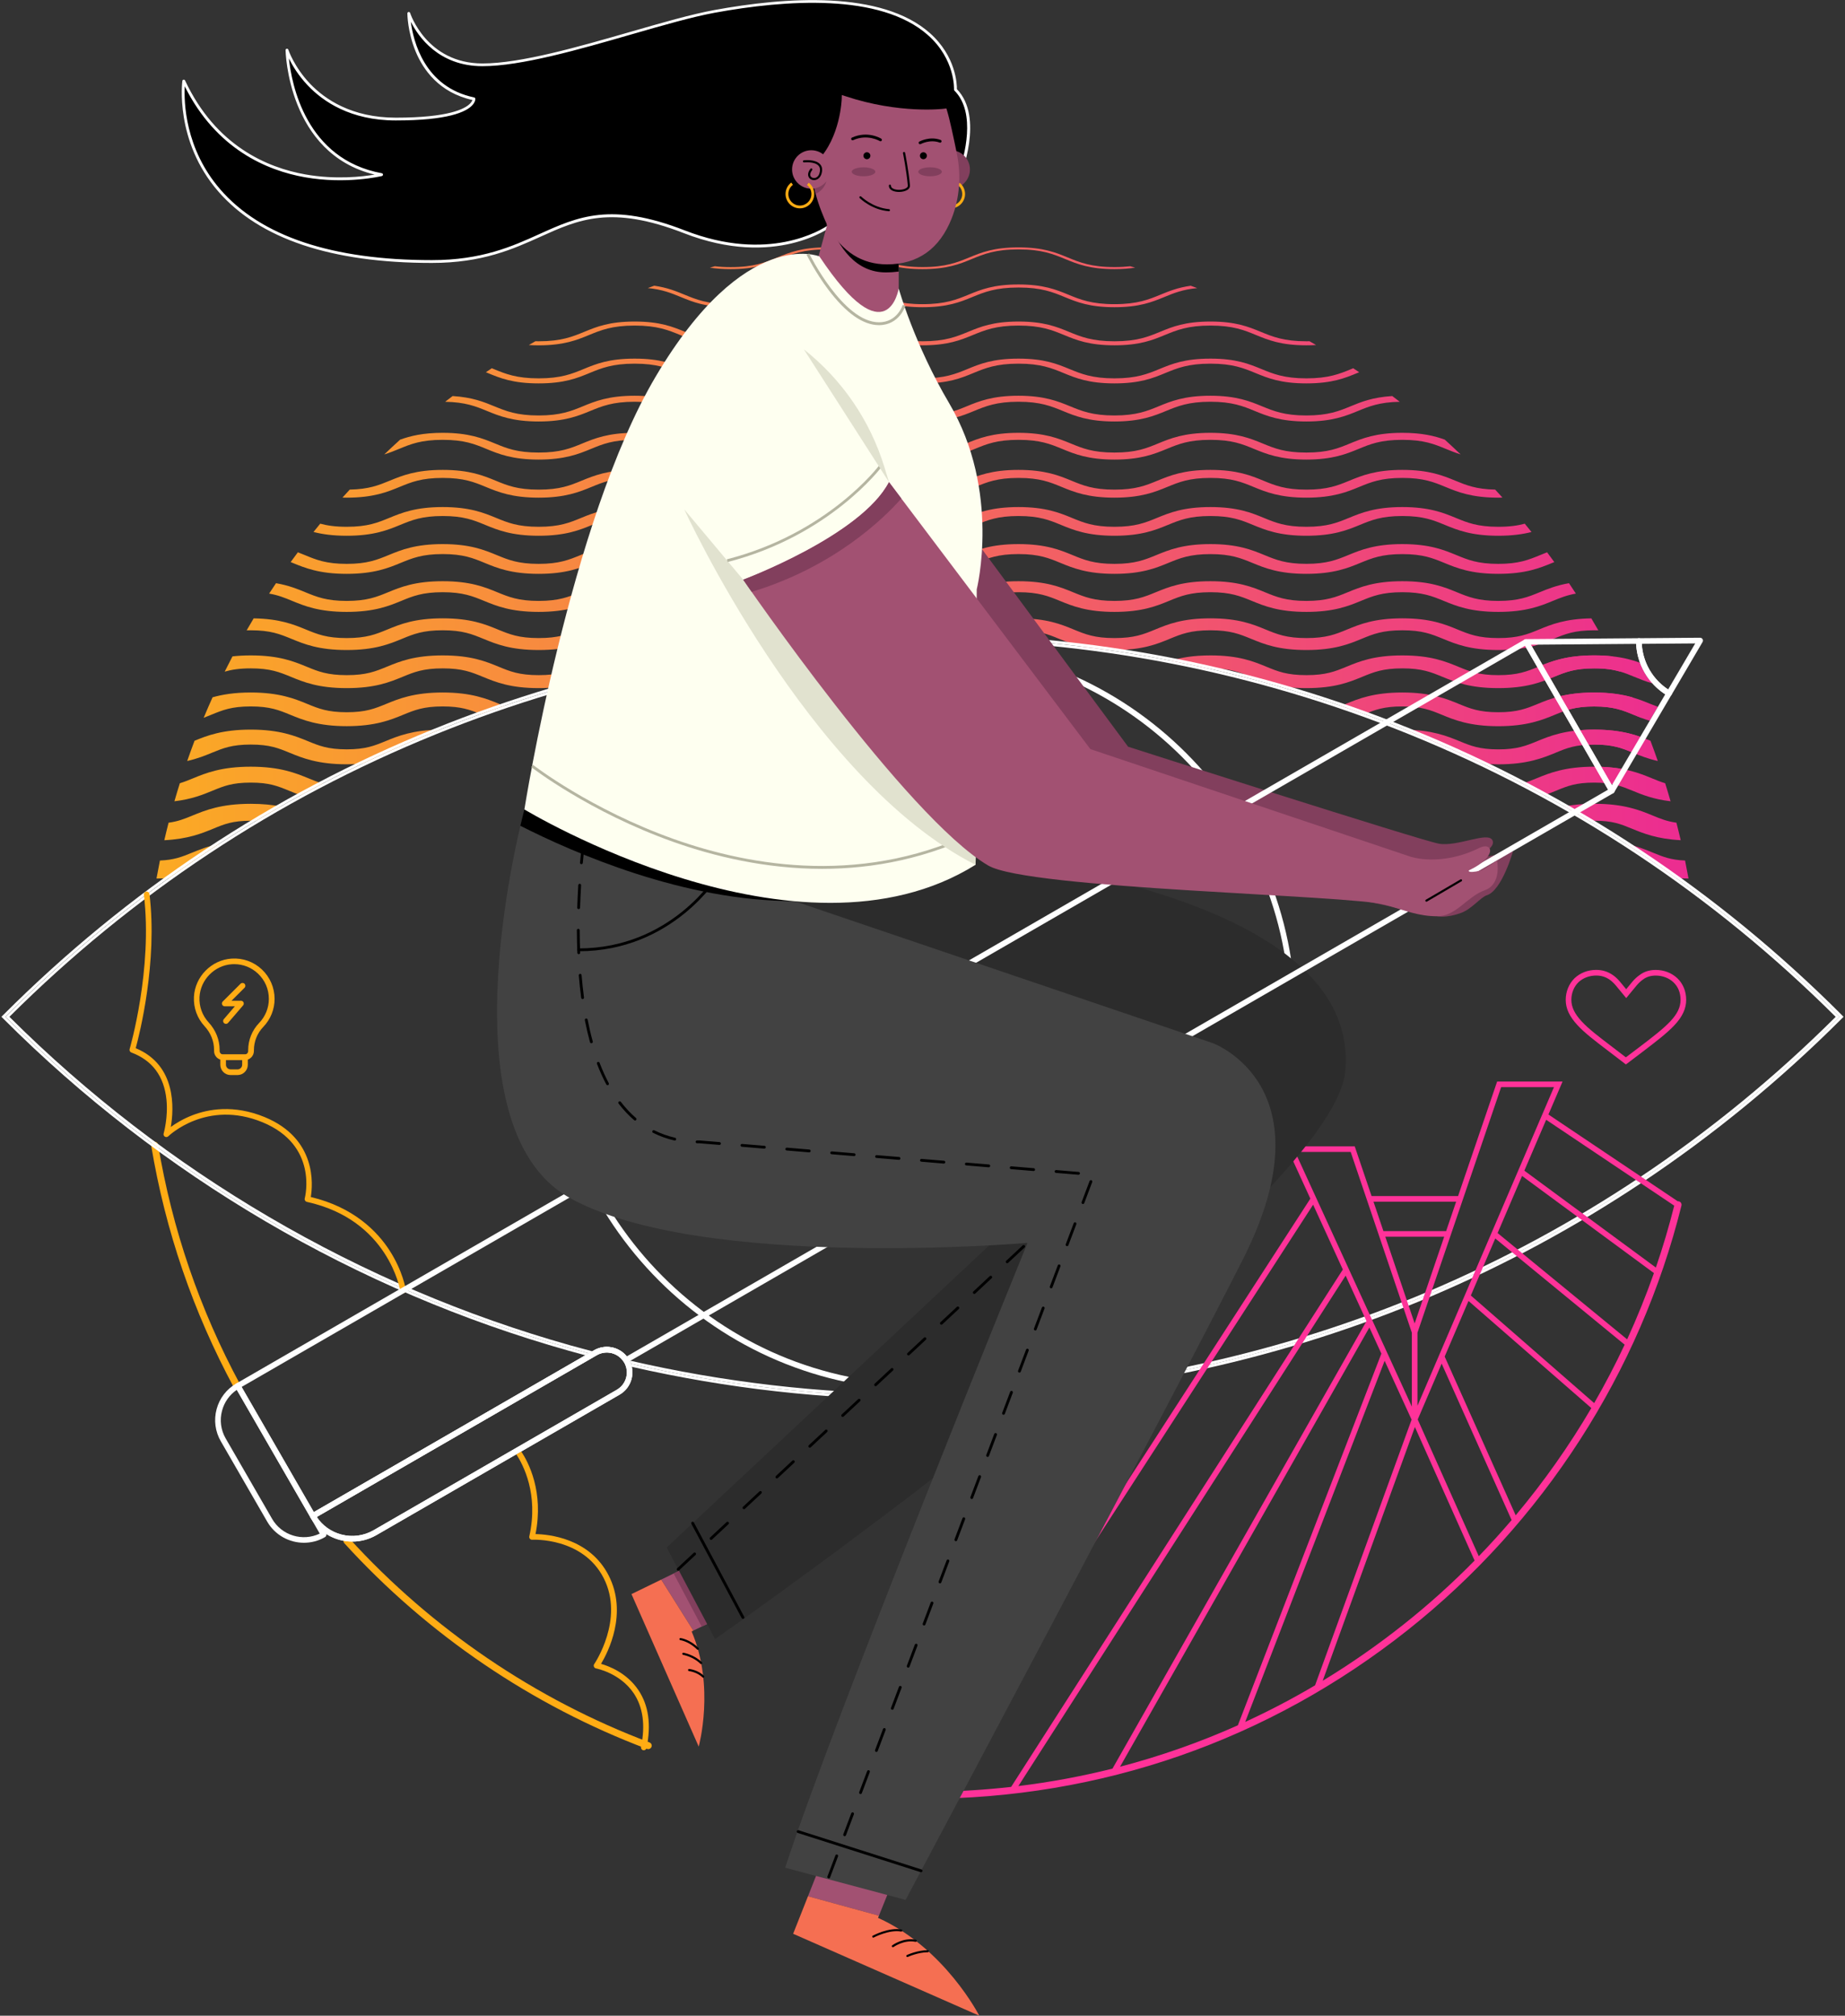 <svg width="824" height="900" viewBox="0 0 824 900" fill="none" xmlns="http://www.w3.org/2000/svg">
<rect x="0" y="0" width="824" height="900" fill="#333333" stroke="none"/>
<path d="M326.298 120.166C322.682 120.166 319.656 119.917 317.034 119.514C317.779 119.297 318.508 119.095 319.253 118.878C321.316 119.126 323.629 119.266 326.298 119.266C336.694 119.266 341.784 117.171 347.168 114.952C352.553 112.733 358.123 110.452 369.156 110.452C380.189 110.452 385.744 112.733 391.144 114.952C396.529 117.171 401.618 119.25 412.015 119.25C422.411 119.25 427.501 117.155 432.885 114.952C438.27 112.733 443.841 110.452 454.873 110.452C465.906 110.452 471.461 112.733 476.861 114.952C482.246 117.171 487.335 119.25 497.732 119.25C500.385 119.25 502.697 119.11 504.746 118.878C505.491 119.079 506.235 119.297 506.98 119.514C504.358 119.917 501.348 120.166 497.732 120.166C486.699 120.166 481.144 117.884 475.744 115.666C470.36 113.447 465.27 111.352 454.873 111.352C444.477 111.352 439.387 113.447 434.003 115.666C428.618 117.884 423.048 120.166 412.015 120.166C400.982 120.166 395.427 117.884 390.027 115.666C384.642 113.447 379.553 111.352 369.156 111.352C358.76 111.352 353.67 113.447 348.285 115.666C342.901 117.884 337.33 120.166 326.298 120.166ZM326.298 137.172C337.47 137.172 343.103 134.86 348.549 132.626C353.872 130.438 358.899 128.374 369.156 128.374C379.413 128.374 384.441 130.438 389.763 132.626C395.21 134.86 400.842 137.172 412.015 137.172C423.187 137.172 428.82 134.86 434.266 132.626C439.589 130.438 444.616 128.374 454.873 128.374C465.13 128.374 470.158 130.438 475.48 132.626C480.927 134.86 486.56 137.172 497.732 137.172C508.904 137.172 514.537 134.86 519.984 132.626C524.158 130.903 528.177 129.259 534.679 128.638C533.716 128.281 532.754 127.94 531.792 127.583C526.004 128.405 522.11 130.003 518.323 131.555C513.001 133.743 507.973 135.807 497.716 135.807C487.46 135.807 482.432 133.743 477.11 131.555C471.663 129.321 466.03 127.009 454.858 127.009C443.685 127.009 438.053 129.321 432.606 131.555C427.284 133.743 422.256 135.807 411.999 135.807C401.742 135.807 396.715 133.743 391.392 131.555C385.946 129.321 380.313 127.009 369.141 127.009C357.968 127.009 352.335 129.321 346.889 131.555C341.566 133.743 336.539 135.807 326.282 135.807C316.025 135.807 310.998 133.743 305.675 131.555C301.873 129.988 297.994 128.405 292.191 127.567C291.229 127.924 290.266 128.266 289.32 128.622C295.822 129.243 299.841 130.888 304.03 132.61C309.492 134.86 315.125 137.172 326.298 137.172ZM263.111 149.571C268.372 147.414 273.337 145.366 283.439 145.366C293.541 145.366 298.506 147.414 303.766 149.571C309.275 151.836 314.97 154.179 326.298 154.179C337.625 154.179 343.32 151.836 348.829 149.571C354.089 147.414 359.07 145.366 369.156 145.366C379.242 145.366 384.223 147.414 389.484 149.571C394.992 151.836 400.672 154.179 412.015 154.179C423.342 154.179 429.037 151.836 434.546 149.571C439.806 147.414 444.787 145.366 454.873 145.366C464.975 145.366 469.941 147.414 475.201 149.571C480.71 151.836 486.404 154.179 497.732 154.179C509.06 154.179 514.754 151.836 520.263 149.571C525.523 147.414 530.489 145.366 540.591 145.366C550.692 145.366 555.658 147.414 560.918 149.571C566.427 151.836 572.122 154.179 583.434 154.179C584.985 154.179 586.429 154.133 587.779 154.055C586.816 153.481 585.839 152.922 584.861 152.364C584.396 152.379 583.93 152.379 583.434 152.379C573.332 152.379 568.366 150.331 563.106 148.174C557.598 145.909 551.918 143.566 540.591 143.566C529.263 143.566 523.568 145.909 518.075 148.174C512.815 150.331 507.849 152.379 497.748 152.379C487.646 152.379 482.68 150.331 477.42 148.174C471.911 145.909 466.216 143.566 454.889 143.566C443.561 143.566 437.866 145.909 432.358 148.174C427.098 150.331 422.132 152.379 412.03 152.379C401.929 152.379 396.963 150.331 391.703 148.174C386.194 145.909 380.515 143.566 369.172 143.566C357.844 143.566 352.149 145.909 346.641 148.174C341.38 150.331 336.399 152.379 326.313 152.379C316.227 152.379 311.246 150.331 305.985 148.174C300.477 145.909 294.782 143.566 283.454 143.566C272.127 143.566 266.432 145.909 260.923 148.174C255.663 150.331 250.698 152.379 240.596 152.379C240.084 152.379 239.603 152.364 239.106 152.364C238.129 152.922 237.151 153.481 236.189 154.055C237.554 154.133 239.013 154.195 240.58 154.195C251.908 154.179 257.603 151.836 263.111 149.571ZM240.565 171.186C252.048 171.186 257.804 168.828 263.36 166.531C268.558 164.39 273.477 162.372 283.423 162.372C293.37 162.372 298.289 164.39 303.487 166.531C309.042 168.812 314.799 171.186 326.282 171.186C337.765 171.186 343.522 168.828 349.077 166.531C354.275 164.39 359.194 162.372 369.141 162.372C379.087 162.372 384.006 164.39 389.204 166.531C394.76 168.812 400.516 171.186 411.999 171.186C423.482 171.186 429.239 168.828 434.794 166.531C439.992 164.39 444.911 162.372 454.858 162.372C464.804 162.372 469.723 164.39 474.922 166.531C480.477 168.812 486.234 171.186 497.716 171.186C509.199 171.186 514.956 168.828 520.511 166.531C525.71 164.39 530.629 162.372 540.575 162.372C550.522 162.372 555.441 164.39 560.639 166.531C566.194 168.812 571.951 171.186 583.434 171.186C594.917 171.186 600.673 168.828 606.229 166.531C606.492 166.422 606.756 166.314 607.02 166.205C606.135 165.6 605.251 165.01 604.366 164.421C604.072 164.545 603.792 164.653 603.513 164.778C598.315 166.919 593.396 168.936 583.449 168.936C573.503 168.936 568.584 166.919 563.385 164.778C557.83 162.497 552.073 160.122 540.591 160.122C529.108 160.122 523.351 162.481 517.796 164.778C512.598 166.919 507.679 168.936 497.732 168.936C487.785 168.936 482.866 166.919 477.668 164.778C472.113 162.497 466.356 160.122 454.873 160.122C443.391 160.122 437.634 162.481 432.079 164.778C426.88 166.919 421.961 168.936 412.015 168.936C402.068 168.936 397.149 166.919 391.951 164.778C386.396 162.497 380.639 160.122 369.156 160.122C357.673 160.122 351.916 162.481 346.361 164.778C341.163 166.919 336.244 168.936 326.298 168.936C316.351 168.936 311.432 166.919 306.234 164.778C300.679 162.497 294.922 160.122 283.439 160.122C271.956 160.122 266.199 162.481 260.644 164.778C255.446 166.919 250.527 168.936 240.58 168.936C230.634 168.936 225.715 166.919 220.516 164.778C220.222 164.653 219.942 164.545 219.648 164.421C218.763 165.01 217.863 165.6 216.994 166.205C217.258 166.314 217.537 166.422 217.801 166.531C223.341 168.828 229.098 171.186 240.565 171.186ZM240.565 188.193C252.203 188.193 258.27 185.695 263.623 183.491C268.76 181.381 273.616 179.379 283.423 179.379C293.23 179.379 298.072 181.381 303.223 183.491C308.577 185.695 314.66 188.193 326.282 188.193C337.904 188.193 343.987 185.695 349.341 183.491C354.477 181.381 359.334 179.379 369.141 179.379C378.948 179.379 383.789 181.381 388.941 183.491C394.294 185.695 400.377 188.193 411.999 188.193C423.637 188.193 429.704 185.695 435.058 183.491C440.194 181.381 445.051 179.379 454.858 179.379C464.665 179.379 469.506 181.381 474.658 183.491C480.011 185.695 486.094 188.193 497.716 188.193C509.339 188.193 515.422 185.695 520.775 183.491C525.911 181.381 530.768 179.379 540.575 179.379C550.382 179.379 555.223 181.381 560.375 183.491C565.729 185.695 571.811 188.193 583.434 188.193C595.056 188.193 601.139 185.695 606.492 183.491C611.427 181.459 616.113 179.55 625.144 179.395C624.042 178.541 622.925 177.688 621.808 176.834C613.01 177.378 607.842 179.488 603.218 181.397C598.082 183.507 593.225 185.509 583.418 185.509C573.611 185.509 568.77 183.507 563.618 181.397C558.265 179.193 552.182 176.695 540.56 176.695C528.922 176.695 522.854 179.193 517.501 181.397C512.365 183.507 507.508 185.509 497.701 185.509C487.894 185.509 483.053 183.507 477.901 181.397C472.548 179.193 466.465 176.695 454.842 176.695C443.22 176.695 437.137 179.193 431.784 181.397C426.648 183.507 421.791 185.509 411.984 185.509C402.177 185.509 397.335 183.507 392.184 181.397C386.83 179.193 380.747 176.695 369.125 176.695C357.503 176.695 351.42 179.193 346.066 181.397C340.93 183.507 336.073 185.509 326.266 185.509C316.46 185.509 311.618 183.507 306.466 181.397C301.113 179.193 295.03 176.695 283.408 176.695C271.77 176.695 265.703 179.193 260.349 181.397C255.213 183.507 250.356 185.509 240.549 185.509C230.742 185.509 225.901 183.507 220.749 181.397C216.125 179.488 210.958 177.378 202.144 176.834C201.027 177.688 199.91 178.541 198.808 179.395C207.854 179.55 212.541 181.459 217.491 183.491C222.86 185.695 228.942 188.193 240.565 188.193ZM197.722 196.386C207.373 196.386 211.951 198.264 217.258 200.452C222.673 202.686 228.803 205.2 240.58 205.2C252.358 205.2 258.503 202.671 263.903 200.452C269.21 198.264 273.787 196.386 283.439 196.386C293.091 196.386 297.668 198.264 302.975 200.452C308.391 202.671 314.52 205.2 326.298 205.2C338.075 205.2 344.22 202.671 349.62 200.452C354.927 198.264 359.504 196.386 369.156 196.386C378.808 196.386 383.385 198.264 388.692 200.452C394.108 202.671 400.237 205.2 412.015 205.2C423.792 205.2 429.937 202.671 435.337 200.452C440.644 198.264 445.222 196.386 454.873 196.386C464.525 196.386 469.103 198.264 474.41 200.452C479.825 202.686 485.954 205.2 497.732 205.2C509.51 205.2 515.654 202.671 521.054 200.452C526.361 198.279 530.939 196.386 540.575 196.386C550.211 196.386 554.804 198.264 560.096 200.452C565.511 202.671 571.641 205.2 583.418 205.2C595.196 205.2 601.341 202.671 606.741 200.452C612.047 198.264 616.625 196.386 626.261 196.386C635.913 196.386 640.491 198.264 645.798 200.452C647.799 201.274 649.894 202.128 652.33 202.888C650.003 200.653 647.644 198.466 645.254 196.293C640.708 194.648 635.06 193.252 626.261 193.252C614.484 193.252 608.339 195.781 602.939 198C597.632 200.188 593.054 202.066 583.418 202.066C573.766 202.066 569.189 200.188 563.898 198C558.482 195.781 552.353 193.252 540.575 193.252C528.797 193.252 522.653 195.781 517.253 198C511.946 200.188 507.368 202.066 497.716 202.066C488.065 202.066 483.487 200.188 478.18 198C472.765 195.781 466.635 193.252 454.858 193.252C443.08 193.252 436.935 195.781 431.535 198C426.229 200.188 421.651 202.066 411.999 202.066C402.348 202.066 397.77 200.188 392.463 198C387.048 195.781 380.918 193.252 369.141 193.252C357.363 193.252 351.218 195.781 345.818 198C340.511 200.188 335.934 202.066 326.282 202.066C316.63 202.066 312.053 200.188 306.746 198C301.33 195.781 295.201 193.252 283.423 193.252C271.646 193.252 265.501 195.781 260.101 198C254.794 200.188 250.216 202.066 240.565 202.066C230.913 202.066 226.335 200.188 221.029 198C215.613 195.781 209.484 193.252 197.706 193.252C188.908 193.252 183.26 194.664 178.698 196.309C176.308 198.481 173.949 200.669 171.622 202.903C174.073 202.143 176.184 201.274 178.185 200.452C183.492 198.264 188.07 196.386 197.722 196.386ZM178.465 217.412C183.71 215.255 188.225 213.393 197.722 213.393C207.218 213.393 211.749 215.255 216.979 217.412C222.441 219.662 228.648 222.207 240.58 222.207C252.513 222.207 258.704 219.662 264.182 217.412C269.427 215.255 273.942 213.393 283.439 213.393C292.935 213.393 297.466 215.255 302.696 217.412C308.158 219.662 314.365 222.207 326.298 222.207C338.23 222.207 344.422 219.662 349.899 217.412C355.144 215.255 359.66 213.393 369.156 213.393C378.653 213.393 383.168 215.255 388.413 217.412C393.875 219.662 400.082 222.207 412.015 222.207C423.948 222.207 430.139 219.662 435.616 217.412C440.861 215.255 445.377 213.393 454.873 213.393C464.37 213.393 468.901 215.255 474.13 217.412C479.592 219.662 485.799 222.207 497.732 222.207C509.665 222.207 515.856 219.662 521.334 217.412C526.579 215.255 531.094 213.393 540.591 213.393C550.087 213.393 554.603 215.255 559.848 217.412C565.31 219.662 571.516 222.207 583.449 222.207C595.382 222.207 601.573 219.662 607.051 217.412C612.296 215.255 616.811 213.393 626.308 213.393C635.804 213.393 640.32 215.255 645.565 217.412C651.027 219.662 657.234 222.207 669.167 222.207C669.803 222.207 670.408 222.191 671.013 222.176C669.942 220.981 668.856 219.802 667.77 218.607C659.22 218.436 654.891 216.652 649.91 214.603C644.448 212.353 638.241 209.809 626.308 209.809C614.375 209.809 608.184 212.353 602.706 214.603C597.461 216.76 592.946 218.622 583.449 218.622C573.953 218.622 569.437 216.76 564.192 214.603C558.73 212.353 552.523 209.809 540.591 209.809C528.658 209.809 522.466 212.353 516.989 214.603C511.744 216.76 507.229 218.622 497.732 218.622C488.235 218.622 483.72 216.76 478.475 214.603C473.013 212.353 466.806 209.809 454.873 209.809C442.941 209.809 436.749 212.353 431.272 214.603C426.027 216.76 421.511 218.622 412.015 218.622C402.518 218.622 398.003 216.76 392.758 214.603C387.296 212.353 381.089 209.809 369.156 209.809C357.223 209.809 351.032 212.353 345.554 214.603C340.31 216.76 335.794 218.622 326.298 218.622C316.801 218.622 312.27 216.76 307.041 214.603C301.579 212.353 295.372 209.809 283.439 209.809C271.506 209.809 265.315 212.353 259.837 214.603C254.592 216.76 250.077 218.622 240.58 218.622C231.084 218.622 226.568 216.76 221.323 214.603C215.861 212.353 209.654 209.809 197.722 209.809C185.789 209.809 179.598 212.353 174.12 214.603C169.139 216.652 164.794 218.436 156.198 218.607C155.111 219.786 154.025 220.965 152.954 222.176C153.575 222.191 154.196 222.207 154.832 222.207C166.796 222.207 172.987 219.662 178.465 217.412ZM178.729 234.372C183.911 232.247 188.38 230.4 197.722 230.4C207.063 230.4 211.532 232.231 216.715 234.372C222.239 236.638 228.508 239.214 240.58 239.214C252.653 239.214 258.922 236.638 264.446 234.372C269.629 232.247 274.098 230.4 283.439 230.4C292.78 230.4 297.249 232.231 302.432 234.372C307.956 236.638 314.21 239.214 326.298 239.214C338.385 239.214 344.639 236.638 350.163 234.372C355.346 232.247 359.815 230.4 369.156 230.4C378.498 230.4 382.966 232.231 388.149 234.372C393.673 236.638 399.927 239.214 412.015 239.214C424.103 239.214 430.356 236.638 435.88 234.372C441.063 232.247 445.516 230.4 454.873 230.4C464.215 230.4 468.684 232.231 473.866 234.372C479.391 236.638 485.66 239.214 497.732 239.214C509.804 239.214 516.073 236.638 521.598 234.372C526.78 232.247 531.234 230.4 540.591 230.4C549.932 230.4 554.401 232.231 559.584 234.372C565.108 236.638 571.361 239.214 583.449 239.214C595.537 239.214 601.791 236.638 607.315 234.372C612.497 232.247 616.951 230.4 626.308 230.4C635.649 230.4 640.118 232.231 645.301 234.372C650.825 236.638 657.094 239.214 669.167 239.214C675.451 239.214 680.137 238.516 683.985 237.538C682.992 236.297 681.984 235.055 680.975 233.829C677.887 234.667 674.241 235.21 669.167 235.21C659.825 235.21 655.356 233.379 650.173 231.238C644.649 228.972 638.38 226.397 626.308 226.397C614.235 226.397 607.966 228.972 602.442 231.238C597.26 233.364 592.806 235.21 583.449 235.21C574.108 235.21 569.639 233.379 564.456 231.238C558.932 228.972 552.679 226.397 540.591 226.397C528.503 226.397 522.249 228.972 516.725 231.238C511.542 233.364 507.089 235.21 497.732 235.21C488.375 235.21 483.922 233.379 478.739 231.238C473.215 228.972 466.946 226.397 454.873 226.397C442.801 226.397 436.532 228.972 431.008 231.238C425.825 233.364 421.372 235.21 412.015 235.21C402.673 235.21 398.204 233.379 393.022 231.238C387.497 228.972 381.244 226.397 369.156 226.397C357.068 226.397 350.815 228.972 345.291 231.238C340.108 233.364 335.639 235.21 326.298 235.21C316.956 235.21 312.487 233.379 307.304 231.238C301.78 228.972 295.511 226.397 283.439 226.397C271.366 226.397 265.098 228.972 259.573 231.238C254.391 233.364 249.937 235.21 240.58 235.21C231.239 235.21 226.77 233.379 221.587 231.238C216.063 228.972 209.794 226.397 197.722 226.397C185.634 226.397 179.38 228.972 173.856 231.238C168.673 233.364 164.204 235.21 154.863 235.21C149.773 235.21 146.127 234.667 143.023 233.814C142.015 235.04 141.006 236.281 140.013 237.522C143.861 238.516 148.579 239.214 154.863 239.214C166.935 239.214 173.204 236.638 178.729 234.372ZM154.848 256.221C167.075 256.221 173.406 253.614 178.992 251.317C184.113 249.222 188.52 247.391 197.706 247.391C206.908 247.391 211.315 249.207 216.42 251.317C222.006 253.614 228.322 256.221 240.565 256.221C252.808 256.221 259.123 253.614 264.71 251.317C269.815 249.222 274.237 247.391 283.423 247.391C292.625 247.391 297.032 249.207 302.137 251.317C307.723 253.614 314.039 256.221 326.282 256.221C338.525 256.221 344.841 253.614 350.427 251.317C355.532 249.222 359.954 247.391 369.141 247.391C378.342 247.391 382.749 249.207 387.854 251.317C393.441 253.614 399.756 256.221 411.999 256.221C424.227 256.221 430.558 253.614 436.144 251.317C441.265 249.222 445.672 247.391 454.858 247.391C464.06 247.391 468.466 249.207 473.572 251.317C479.158 253.614 485.473 256.221 497.716 256.221C509.96 256.221 516.275 253.614 521.861 251.317C526.966 249.222 531.389 247.407 540.575 247.407C549.777 247.407 554.184 249.222 559.289 251.317C564.86 253.614 571.191 256.221 583.434 256.221C595.677 256.221 601.992 253.614 607.579 251.317C612.684 249.222 617.106 247.407 626.292 247.407C635.494 247.407 639.901 249.222 645.006 251.317C650.592 253.614 656.908 256.221 669.151 256.221C681.394 256.221 687.71 253.614 693.296 251.317C693.591 251.193 693.885 251.084 694.165 250.96C693.11 249.502 692.039 248.043 690.953 246.6C689.882 247.019 688.858 247.422 687.865 247.841C682.76 249.936 678.337 251.767 669.151 251.767C659.949 251.767 655.542 249.952 650.437 247.841C644.851 245.545 638.535 242.938 626.292 242.938C614.065 242.938 607.734 245.545 602.148 247.841C597.042 249.936 592.62 251.752 583.434 251.752C574.232 251.752 569.825 249.936 564.72 247.841C559.149 245.545 552.818 242.938 540.575 242.938C528.347 242.938 522.016 245.545 516.43 247.841C511.325 249.936 506.903 251.767 497.716 251.767C488.515 251.767 484.108 249.952 479.003 247.841C473.416 245.545 467.101 242.938 454.858 242.938C442.615 242.938 436.299 245.545 430.713 247.841C425.608 249.936 421.185 251.767 411.999 251.767C402.798 251.767 398.391 249.952 393.285 247.841C387.699 245.545 381.384 242.938 369.141 242.938C356.898 242.938 350.582 245.545 344.996 247.841C339.875 249.936 335.468 251.767 326.282 251.767C317.08 251.767 312.673 249.952 307.568 247.841C301.982 245.545 295.666 242.938 283.423 242.938C271.196 242.938 264.865 245.545 259.279 247.841C254.173 249.936 249.751 251.767 240.565 251.767C231.363 251.767 226.956 249.952 221.851 247.841C216.265 245.545 209.949 242.938 197.706 242.938C185.463 242.938 179.148 245.545 173.561 247.841C168.456 249.936 164.034 251.767 154.848 251.767C145.646 251.767 141.239 249.952 136.134 247.841C135.141 247.438 134.116 247.003 133.03 246.6C131.96 248.043 130.873 249.502 129.818 250.96C130.113 251.084 130.408 251.209 130.703 251.333C136.289 253.614 142.62 256.221 154.848 256.221ZM454.873 264.414C463.92 264.414 468.28 266.214 473.323 268.278C478.956 270.59 485.349 273.212 497.732 273.212C510.115 273.212 516.508 270.59 522.141 268.278C527.184 266.198 531.544 264.414 540.591 264.414C549.637 264.414 553.998 266.214 559.041 268.278C564.673 270.59 571.066 273.212 583.449 273.212C595.832 273.212 602.225 270.59 607.858 268.278C612.901 266.198 617.261 264.414 626.308 264.414C635.354 264.414 639.715 266.214 644.758 268.278C650.391 270.59 656.784 273.212 669.167 273.212C681.549 273.212 687.942 270.59 693.575 268.278C696.803 266.959 699.751 265.748 703.801 265.034C702.792 263.483 701.768 261.931 700.729 260.395C695.142 261.357 691.216 262.971 687.601 264.445C682.558 266.524 678.198 268.309 669.151 268.309C660.104 268.309 655.744 266.509 650.701 264.445C645.068 262.133 638.675 259.51 626.292 259.51C613.91 259.51 607.516 262.133 601.884 264.445C596.841 266.524 592.48 268.309 583.434 268.309C574.387 268.309 570.027 266.509 564.984 264.445C559.351 262.133 552.958 259.51 540.575 259.51C528.192 259.51 521.799 262.133 516.166 264.445C511.123 266.524 506.763 268.309 497.716 268.309C488.67 268.309 484.31 266.509 479.266 264.445C473.634 262.133 467.241 259.51 454.858 259.51C442.475 259.51 436.082 262.133 430.449 264.445C425.406 266.524 421.046 268.309 411.999 268.309C402.953 268.309 398.592 266.509 393.549 264.445C387.916 262.133 381.523 259.51 369.141 259.51C356.758 259.51 350.365 262.133 344.732 264.445C339.689 266.524 335.329 268.309 326.282 268.309C317.235 268.309 312.875 266.509 307.832 264.445C302.199 262.133 295.806 259.51 283.423 259.51C271.041 259.51 264.648 262.133 259.015 264.445C253.972 266.524 249.611 268.309 240.565 268.309C231.518 268.309 227.158 266.509 222.115 264.445C216.482 262.133 210.089 259.51 197.706 259.51C185.323 259.51 178.93 262.133 173.298 264.445C168.254 266.524 163.894 268.309 154.848 268.309C145.801 268.309 141.441 266.509 136.398 264.445C132.782 262.955 128.872 261.357 123.27 260.395C122.23 261.931 121.222 263.483 120.198 265.034C124.263 265.733 127.211 266.943 130.439 268.278C136.072 270.59 142.465 273.212 154.848 273.212C167.23 273.212 173.623 270.59 179.256 268.278C184.299 266.198 188.66 264.414 197.706 264.414C206.753 264.414 211.113 266.214 216.156 268.278C221.789 270.59 228.182 273.212 240.565 273.212C252.948 273.212 259.341 270.59 264.973 268.278C270.016 266.198 274.377 264.414 283.423 264.414C292.47 264.414 296.83 266.214 301.873 268.278C307.506 270.59 313.899 273.212 326.282 273.212C338.665 273.212 345.058 270.59 350.691 268.278C355.734 266.198 360.094 264.414 369.141 264.414C378.187 264.414 382.547 266.214 387.591 268.278C393.223 270.59 399.616 273.212 411.999 273.212C424.382 273.212 430.775 270.59 436.408 268.278C441.466 266.214 445.827 264.414 454.873 264.414ZM369.156 276.083C356.618 276.083 350.163 278.736 344.484 281.079C339.285 283.221 335.189 284.897 326.298 284.897C317.406 284.897 313.31 283.205 308.111 281.079C302.416 278.736 295.977 276.083 283.423 276.083C270.885 276.083 264.43 278.736 258.751 281.079C253.553 283.221 249.456 284.897 240.565 284.897C231.673 284.897 227.577 283.205 222.379 281.079C216.684 278.736 210.244 276.083 197.691 276.083C185.153 276.083 178.698 278.736 173.003 281.079C167.804 283.221 163.708 284.897 154.816 284.897C145.925 284.897 141.829 283.205 136.63 281.079C131.153 278.829 124.946 276.284 113.292 276.098C112.237 277.867 111.182 279.652 110.158 281.452C110.748 281.436 111.337 281.421 111.973 281.421C120.865 281.421 124.961 283.112 130.16 285.238C135.854 287.581 142.294 290.234 154.848 290.234C167.385 290.234 173.841 287.581 179.535 285.238C184.734 283.097 188.83 281.421 197.722 281.421C206.613 281.421 210.71 283.112 215.908 285.238C221.603 287.581 228.042 290.234 240.58 290.234C253.118 290.234 259.573 287.581 265.253 285.238C270.451 283.097 274.548 281.421 283.439 281.421C292.33 281.421 296.427 283.112 301.625 285.238C307.32 287.581 313.76 290.234 326.298 290.234C327.648 290.234 328.92 290.203 330.13 290.141C333.622 289.645 337.098 289.179 340.604 288.76C344.779 287.783 347.991 286.479 350.985 285.253C356.184 283.112 360.28 281.436 369.172 281.436C377.598 281.436 381.725 282.957 386.566 284.928C392.634 284.664 398.685 284.493 404.753 284.415C400.392 283.764 397.366 282.522 393.844 281.079C388.134 278.721 381.679 276.083 369.156 276.083ZM558.777 285.238C564.472 287.581 570.911 290.234 583.449 290.234C595.987 290.234 602.442 287.581 608.122 285.238C613.32 283.097 617.416 281.421 626.308 281.421C635.199 281.421 639.296 283.112 644.494 285.238C650.189 287.581 656.629 290.234 669.167 290.234C681.704 290.234 688.16 287.581 693.839 285.238C699.037 283.097 703.134 281.421 712.025 281.421C712.661 281.421 713.251 281.436 713.841 281.452C712.816 279.652 711.761 277.867 710.706 276.098C699.037 276.284 692.83 278.814 687.353 281.079C682.154 283.221 678.058 284.897 669.167 284.897C660.275 284.897 656.179 283.205 650.98 281.079C645.285 278.736 638.846 276.083 626.308 276.083C613.77 276.083 607.315 278.736 601.635 281.079C596.437 283.221 592.341 284.897 583.449 284.897C574.558 284.897 570.461 283.205 565.263 281.079C559.568 278.736 553.129 276.083 540.591 276.083C528.053 276.083 521.598 278.736 515.918 281.079C510.72 283.221 506.623 284.897 497.732 284.897C488.841 284.897 484.744 283.205 479.546 281.079C473.851 278.736 467.411 276.083 454.873 276.083C442.335 276.083 435.88 278.736 430.185 281.079C426.663 282.522 423.637 283.764 419.277 284.415C425.344 284.493 431.411 284.664 437.479 284.928C442.304 282.941 446.432 281.436 454.873 281.436C463.765 281.436 467.861 283.128 473.06 285.253C476.054 286.495 479.282 287.798 483.487 288.776C486.948 289.21 490.392 289.66 493.837 290.141C495.079 290.203 496.366 290.234 497.732 290.234C510.27 290.234 516.725 287.581 522.404 285.238C527.603 283.097 531.699 281.421 540.591 281.421C549.482 281.421 553.579 283.112 558.777 285.238ZM626.308 298.428C635.044 298.428 639.094 300.088 644.215 302.198C649.956 304.557 656.473 307.241 669.167 307.241C681.86 307.241 688.361 304.557 694.118 302.198C699.239 300.088 703.289 298.428 712.025 298.428C717.099 298.428 720.591 298.986 723.632 299.871C722.499 297.59 721.351 295.324 720.172 293.059C717.766 292.795 715.082 292.64 712.025 292.64C699.332 292.64 692.83 295.324 687.073 297.683C681.953 299.793 677.903 301.453 669.167 301.453C660.43 301.453 656.38 299.793 651.26 297.683C645.518 295.324 639.001 292.64 626.308 292.64C613.615 292.64 607.113 295.324 601.372 297.683C596.251 299.793 592.201 301.453 583.465 301.453C574.729 301.453 570.679 299.793 565.558 297.683C559.816 295.324 553.299 292.64 540.622 292.64C532.785 292.64 527.308 293.664 522.901 294.998C528.379 296.053 533.841 297.217 539.287 298.443C539.722 298.428 540.156 298.428 540.622 298.428C549.358 298.428 553.408 300.088 558.529 302.198C564.27 304.557 570.787 307.241 583.465 307.241C596.158 307.241 602.66 304.557 608.401 302.198C613.522 300.088 617.572 298.428 626.308 298.428ZM258.503 297.683C253.382 299.793 249.332 301.453 240.596 301.453C231.86 301.453 227.81 299.793 222.689 297.683C216.948 295.324 210.43 292.64 197.737 292.64C185.044 292.64 178.542 295.324 172.785 297.683C167.665 299.793 163.615 301.453 154.879 301.453C146.142 301.453 142.092 299.793 136.956 297.683C131.215 295.324 124.698 292.64 112.004 292.64C108.948 292.64 106.248 292.795 103.827 293.074C102.648 295.324 101.484 297.605 100.351 299.886C103.392 299.002 106.899 298.428 111.989 298.428C120.725 298.428 124.775 300.088 129.911 302.198C135.653 304.557 142.17 307.241 154.863 307.241C167.556 307.241 174.058 304.557 179.815 302.198C184.935 300.088 188.985 298.428 197.737 298.428C206.473 298.428 210.523 300.088 215.644 302.198C221.385 304.557 227.903 307.241 240.596 307.241C253.289 307.241 259.791 304.557 265.548 302.198C270.668 300.088 274.718 298.428 283.454 298.428C283.904 298.428 284.323 298.428 284.742 298.443C290.204 297.217 295.666 296.069 301.16 294.998C296.768 293.664 291.291 292.64 283.454 292.64C270.761 292.64 264.244 295.324 258.503 297.683ZM197.706 309.197C184.873 309.197 177.999 312.021 172.491 314.286C167.432 316.365 163.429 318.01 154.848 318.01C146.251 318.01 142.263 316.365 137.204 314.286C131.696 312.021 124.822 309.197 111.989 309.197C104.634 309.197 99.234 310.128 94.936 311.338C93.57 314.364 92.251 317.421 90.963 320.493C92.158 320.043 93.275 319.578 94.346 319.143C99.404 317.064 103.392 315.419 111.989 315.419C120.585 315.419 124.573 317.064 129.632 319.143C135.141 321.409 142.015 324.233 154.848 324.233C167.68 324.233 174.554 321.409 180.063 319.143C185.122 317.064 189.125 315.419 197.706 315.419C205.899 315.419 209.903 316.909 214.651 318.848C218.142 317.591 221.634 316.365 225.141 315.171C224.411 314.891 223.682 314.581 222.922 314.271C217.413 312.021 210.554 309.197 197.706 309.197ZM669.167 324.248C681.999 324.248 688.873 321.424 694.382 319.159C699.441 317.079 703.429 315.434 712.025 315.434C720.622 315.434 724.61 317.079 729.668 319.159C730.723 319.593 731.841 320.043 733.02 320.493C731.747 317.421 730.413 314.364 729.047 311.338C724.749 310.128 719.365 309.197 712.01 309.197C699.177 309.197 692.303 312.021 686.794 314.286C681.735 316.365 677.732 318.01 669.151 318.01C660.554 318.01 656.566 316.365 651.508 314.286C645.999 312.021 639.141 309.197 626.292 309.197C613.46 309.197 606.585 312.021 601.077 314.286C600.316 314.597 599.587 314.891 598.858 315.186C602.365 316.381 605.856 317.607 609.347 318.864C614.096 316.924 618.099 315.419 626.308 315.419C634.904 315.419 638.892 317.064 643.951 319.143C649.46 321.424 656.318 324.248 669.167 324.248ZM712.025 332.441C720.466 332.441 724.408 334.055 729.404 336.119C732.415 337.36 735.829 338.757 740.391 339.781C739.335 336.755 738.249 333.745 737.116 330.75C731.608 328.484 724.718 325.784 712.041 325.784C699.053 325.784 692.132 328.64 686.561 330.921C681.565 332.969 677.623 334.598 669.182 334.598C660.741 334.598 656.799 332.984 651.803 330.921C646.403 328.702 639.73 325.971 627.518 325.8C639.156 330.455 650.67 335.498 662.044 340.945C664.201 341.147 666.575 341.271 669.182 341.271C682.17 341.271 689.091 338.416 694.661 336.134C699.642 334.055 703.584 332.441 712.025 332.441ZM154.848 334.583C146.406 334.583 142.465 332.969 137.468 330.905C131.898 328.624 124.977 325.769 111.989 325.769C99.296 325.769 92.375 328.484 86.882 330.75C85.749 333.745 84.663 336.755 83.608 339.781C88.17 338.757 91.599 337.36 94.61 336.119C99.606 334.071 103.548 332.441 111.989 332.441C120.43 332.441 124.372 334.055 129.368 336.119C134.939 338.4 141.86 341.255 154.848 341.255C157.454 341.255 159.813 341.131 161.97 340.929C173.344 335.483 184.858 330.44 196.496 325.784C184.284 325.955 177.611 328.686 172.227 330.905C167.23 332.953 163.289 334.583 154.848 334.583ZM111.989 342.326C98.846 342.326 91.863 345.197 86.23 347.509C84.166 348.362 82.32 349.107 80.318 349.712C79.48 352.381 78.673 355.066 77.897 357.766C85.672 356.85 90.653 354.802 94.873 353.064C99.994 350.953 103.703 349.433 111.989 349.433C120.275 349.433 123.968 350.953 129.104 353.064C130.703 353.716 132.41 354.414 134.334 355.081C137.592 353.297 140.851 351.559 144.141 349.852C141.953 349.231 139.998 348.424 137.763 347.509C132.13 345.212 125.132 342.326 111.989 342.326ZM729.125 353.064C733.346 354.802 738.327 356.85 746.101 357.766C745.325 355.066 744.518 352.381 743.68 349.712C741.679 349.107 739.832 348.362 737.768 347.509C732.151 345.197 725.153 342.326 712.025 342.326C698.882 342.326 691.899 345.197 686.282 347.509C684.047 348.424 682.092 349.231 679.889 349.852C683.163 351.559 686.437 353.312 689.696 355.081C691.62 354.414 693.327 353.716 694.925 353.064C700.046 350.953 703.739 349.433 712.041 349.433C720.296 349.448 724.004 350.969 729.125 353.064ZM750.616 375.145C750.011 372.522 749.375 369.916 748.708 367.324C744.487 366.75 741.616 365.586 738.063 364.112C732.399 361.784 725.339 358.883 712.041 358.883C706.656 358.883 702.311 359.364 698.649 360.078C702.311 362.172 705.973 364.314 709.604 366.486C710.38 366.455 711.172 366.44 712.041 366.44C720.187 366.44 723.834 367.945 728.877 370.024C733.904 372.088 740.034 374.602 750.616 375.145ZM85.982 364.128C82.413 365.602 79.542 366.765 75.291 367.34C74.623 369.931 73.987 372.538 73.382 375.16C83.996 374.617 90.125 372.103 95.168 370.04C100.196 367.96 103.858 366.455 111.989 366.455C112.842 366.455 113.634 366.471 114.394 366.502C118.025 364.314 121.687 362.172 125.365 360.093C121.718 359.379 117.373 358.898 112.004 358.898C98.722 358.898 91.661 361.8 85.982 364.128ZM752.572 384.222C746.148 383.959 742.78 382.578 738.311 380.747C735.022 379.397 731.282 377.86 726.146 376.79C733.687 381.662 741.135 386.752 748.491 392.028C750.229 392.167 752.106 392.245 754.108 392.26C753.627 389.576 753.115 386.891 752.572 384.222ZM71.427 384.222C70.884 386.891 70.372 389.576 69.891 392.26C71.908 392.245 73.77 392.167 75.508 392.028C82.863 386.767 90.311 381.678 97.837 376.805C92.716 377.876 88.992 379.412 85.703 380.747C81.218 382.578 77.851 383.959 71.427 384.222Z" fill="url(#paint0_linear)"/>
<path d="M105.922 620.503C105.364 620.503 104.836 620.209 104.557 619.696C86.293 585.869 73.833 549.512 67.548 511.603C67.409 510.765 67.983 509.959 68.821 509.819C69.659 509.664 70.466 510.253 70.605 511.091C76.843 548.659 89.179 584.69 107.288 618.222C107.691 618.983 107.412 619.914 106.667 620.333C106.419 620.441 106.171 620.503 105.922 620.503Z" fill="#FFAC14"/>
<path d="M289.507 780.983C289.321 780.983 289.134 780.952 288.964 780.89C237.648 761.571 190.895 729.807 153.793 689.059C153.219 688.422 153.265 687.445 153.902 686.871C154.538 686.297 155.515 686.343 156.09 686.979C192.881 727.371 239.2 758.84 290.065 777.988C290.872 778.283 291.276 779.183 290.965 779.99C290.717 780.595 290.128 780.983 289.507 780.983Z" fill="#FFAC14"/>
<path d="M822.477 453.103C767.065 397.691 702.451 354.786 630.436 325.583C560.888 297.372 487.383 283.081 411.984 283.081C336.586 283.081 263.096 297.388 193.533 325.583C121.548 354.786 56.934 397.691 1.522 453.103L0.638 453.988L1.522 454.872C71.753 525.103 159.084 576.357 254.096 603.124C256.533 603.807 258.984 604.474 261.436 605.126L262.957 604.241C167.51 578.933 77.246 528.843 2.391 453.988C228.602 227.778 595.367 227.778 821.577 453.988C793.926 481.64 764.164 505.924 732.803 526.826C672.395 567.093 606.074 594.807 537.55 609.952C453.353 628.557 365.805 628.2 281.733 608.897C281.903 609.347 282.043 609.812 282.152 610.278C324.762 619.991 368.396 624.879 412.062 624.879C454.269 624.879 496.507 620.317 537.829 611.193C608.014 595.676 673.853 567.652 733.502 527.881C765.281 506.7 795.214 482.136 822.462 454.888L823.346 454.003L822.477 453.103Z" fill="white"/>
<path d="M254.779 600.719C160.574 574.184 73.957 523.474 4.191 454.003C59.169 399.259 123.193 356.834 194.51 327.926C263.763 299.84 336.943 285.61 412.015 285.61C487.088 285.61 560.267 299.855 629.52 327.941C700.838 356.866 764.862 399.274 819.839 454.019C792.948 480.802 763.45 504.947 732.151 525.802C672.751 565.386 607.206 593.302 537.332 608.741C453.074 627.362 365.075 626.866 281.143 607.469C281.391 607.934 281.608 608.415 281.779 608.912C365.851 628.231 453.4 628.588 537.596 609.967C606.12 594.822 672.425 567.109 732.85 526.841C764.194 505.94 793.956 481.671 821.624 454.003C595.413 227.793 228.648 227.793 2.438 454.003C77.293 528.859 167.541 578.948 263.003 604.257L264.555 603.357C261.265 602.503 258.022 601.619 254.779 600.719Z" fill="white"/>
<path d="M280.925 607.081C277.775 601.619 270.762 599.741 265.315 602.891L139.082 675.776C138.477 676.117 138.275 676.893 138.617 677.498C141.503 682.495 146.158 686.064 151.729 687.569C153.591 688.066 155.484 688.314 157.362 688.314C161.101 688.314 164.794 687.336 168.131 685.412L276.736 622.707C282.198 619.541 284.075 612.543 280.925 607.081ZM279.637 615.103C279.017 617.4 277.543 619.324 275.479 620.519L166.874 683.224C162.451 685.769 157.315 686.452 152.381 685.133C147.865 683.922 144.017 681.16 141.456 677.312L266.556 605.079C270.808 602.628 276.286 604.086 278.737 608.338C279.932 610.402 280.258 612.807 279.637 615.103Z" fill="white"/>
<path d="M412 620.581C320.138 620.581 245.407 545.85 245.407 453.988C245.407 362.126 320.138 287.395 412 287.395C503.862 287.395 578.593 362.126 578.593 453.988C578.593 545.85 503.862 620.581 412 620.581ZM412 289.909C321.535 289.909 247.921 363.507 247.921 453.988C247.921 544.453 321.519 618.067 412 618.067C502.481 618.067 576.08 544.469 576.08 453.988C576.08 363.522 502.466 289.909 412 289.909Z" fill="white"/>
<path d="M180.001 577.443C179.396 577.443 178.853 576.993 178.76 576.372C178.713 576.062 173.608 544.671 137.049 536.633C136.708 536.555 136.429 536.353 136.242 536.059C136.072 535.764 136.01 535.422 136.103 535.081C136.351 534.119 141.999 511.278 117.234 501.083C92.282 490.81 75.337 507.166 75.167 507.336C74.763 507.74 74.127 507.817 73.646 507.522C73.149 507.228 72.917 506.638 73.087 506.095C73.103 506.017 75.151 498.957 74.344 490.981C73.273 480.507 67.998 473.431 58.656 469.94C58.036 469.707 57.71 469.04 57.896 468.403C58.005 468.047 68.277 432.667 64.258 399.476C64.18 398.793 64.661 398.157 65.36 398.079C66.058 398.002 66.679 398.483 66.756 399.181C70.434 429.564 62.334 461.7 60.611 468.015C78.891 475.588 77.665 495.093 76.284 503.193C78.394 501.657 81.606 499.64 85.796 498.01C92.949 495.217 104.386 493.091 118.196 498.771C141.58 508.407 139.703 529.122 138.803 534.46C158.029 539.038 168.503 549.869 173.934 558.248C179.955 567.528 181.211 575.674 181.258 576.016C181.367 576.698 180.886 577.335 180.203 577.443C180.125 577.428 180.063 577.443 180.001 577.443Z" fill="#FFAC14"/>
<path d="M749.81 536.4C749.64 536.353 749.484 536.369 749.329 536.385L691.543 497.622L697.859 482.897H668.64L651.198 534.041H612.56L605.034 511.821H574.512L585.219 535.19L413.816 800.053C413.21 800.053 412.605 800.069 412 800.069C411.147 800.069 410.448 800.767 410.448 801.621C410.448 802.474 411.147 803.172 412 803.172C491.572 803.172 566.536 777.103 628.76 727.774C689.138 679.919 732.524 612.621 750.959 538.278C751.145 537.44 750.648 536.602 749.81 536.4ZM747.731 538.324C745.388 547.65 742.657 556.867 739.538 565.96L680.79 522.698L690.534 499.981L747.731 538.324ZM633.167 633.802L633.307 633.476L643.859 608.85L675.11 678.709C670.393 684.233 665.505 689.617 660.446 694.847L633.167 633.802ZM645.209 605.7L655.853 580.872L710.707 628.697C700.822 645.548 689.51 661.578 676.926 676.583L645.209 605.7ZM656.893 578.436L667.802 552.972L725.588 600.393C721.429 609.269 716.883 617.974 711.979 626.478L656.893 578.436ZM668.841 550.552L679.765 525.057L738.669 568.428C735.131 578.483 731.143 588.352 726.705 598.019L668.841 550.552ZM670.424 485.395H694.026L643.812 602.566L633.059 627.672V595.024L670.424 485.395ZM631.802 590.912L618.69 552.197H644.991L631.802 590.912ZM650.329 536.555L645.86 549.683H617.852L613.414 536.555H650.329ZM578.422 514.334H603.234L630.545 595.04V628.06L629.241 625.19L578.422 514.334ZM611.583 592.712L616.936 604.397L552.85 770.338C535.843 777.941 518.262 784.117 500.231 788.834L611.583 592.712ZM496.848 789.688C483.069 793.133 469.041 795.74 454.812 797.478L600.984 569.56L610.295 589.888L496.848 789.688ZM618.395 607.593L625.067 622.148L630.436 633.864L587.329 752.493C577.181 758.498 566.769 763.945 556.124 768.833L618.395 607.593ZM586.46 537.89L599.728 566.845L451.584 797.85C440.117 799.138 428.526 799.867 416.826 800.022L586.46 537.89ZM626.821 725.338C615.214 734.54 603.172 742.919 590.728 750.46L631.91 637.153L658.569 696.786C648.607 706.934 638.009 716.478 626.821 725.338Z" fill="#FF3299"/>
<path d="M726.131 475.262L722.81 472.717C721.507 471.709 720.265 470.762 719.148 469.909L717.86 468.931C712.445 464.803 707.758 461.25 704.531 457.743C700.9 453.802 699.271 450.31 699.271 446.416C699.271 442.738 700.714 439.231 703.212 436.779C705.757 434.374 709.17 433.055 712.879 433.055C715.641 433.055 718.077 433.816 720.327 435.367C721.429 436.128 722.5 437.136 723.524 438.347L726.271 441.683L729.017 438.362C730.041 437.136 731.127 436.143 732.229 435.383C734.184 433.862 736.636 433.071 739.46 433.071C743.153 433.071 746.583 434.39 749.112 436.779C751.657 439.184 753.069 442.614 753.069 446.431C753.069 450.341 751.393 453.957 747.808 457.774C744.41 461.39 739.414 465.191 733.641 469.598L733.191 469.94C731.36 471.29 729.172 472.966 726.907 474.703L726.131 475.262ZM712.879 435.569C709.822 435.569 707.014 436.64 704.95 438.579C702.948 440.534 701.784 443.39 701.784 446.4C701.784 449.612 703.196 452.591 706.377 456.036C709.45 459.372 714.058 462.879 719.381 466.929L720.684 467.922C721.802 468.791 723.027 469.738 724.346 470.731L726.131 472.097C728.133 470.56 730.057 469.102 731.671 467.907L732.105 467.581C737.8 463.236 742.719 459.497 745.977 456.036C749.143 452.669 750.555 449.69 750.555 446.416C750.555 443.25 749.453 440.55 747.39 438.595C745.326 436.655 742.517 435.584 739.46 435.584C737.21 435.584 735.271 436.19 733.719 437.4C732.741 438.083 731.841 438.936 730.957 439.976L726.286 445.64L721.6 439.96C720.731 438.936 719.815 438.083 718.9 437.431C717.1 436.174 715.129 435.569 712.879 435.569Z" fill="#FF3299"/>
<path d="M421.776 49.795C421.776 49.795 401.945 52.386 377.195 44.131C377.195 44.131 376.745 61.914 365.929 72.729C360.219 78.44 370.91 100.598 370.91 100.598C370.91 100.598 346.688 119.483 305.614 103.484C249.395 81.59 246.664 116.783 192.85 116.783C70.683 116.783 82.057 36.186 82.057 36.186C108.824 93.321 170.427 77.974 170.427 77.974C128.624 70.34 128.143 22.36 128.143 22.36C128.143 22.36 138.12 53.147 176.743 53.147C212.541 53.147 211.641 44.131 211.641 44.131C182.593 38.11 182.531 5.943 182.531 5.943C182.531 5.943 189.7 28.924 215.458 28.924C242.986 28.924 291.958 10.055 319.036 5.074C430.015 -15.331 426.695 40.004 426.695 40.004C439.077 52.386 428.122 79.014 428.122 79.014C428.122 79.014 423.808 56.328 421.776 49.795Z" fill="black"/>
<path d="M192.85 117.403C147.974 117.403 115.884 106.65 97.465 85.454C77.914 62.938 81.405 36.357 81.451 36.093C81.498 35.814 81.7 35.597 81.979 35.566C82.258 35.535 82.522 35.674 82.646 35.922C96.348 65.172 119.422 74.886 136.367 77.881C149.991 80.286 161.955 78.874 167.324 77.959C128.469 68.602 127.553 22.841 127.538 22.376C127.538 22.066 127.755 21.802 128.065 21.755C128.376 21.709 128.67 21.879 128.764 22.174C128.795 22.252 131.324 29.871 138.477 37.381C145.072 44.302 157.067 52.541 176.774 52.541C200.438 52.541 207.731 48.584 209.981 46.21C210.601 45.559 210.865 45 210.974 44.643C196.093 41.338 188.986 31.097 185.65 23.043C182.003 14.229 181.941 6.3 181.941 5.974C181.941 5.664 182.174 5.4 182.469 5.353C182.779 5.307 183.074 5.493 183.167 5.788C183.245 6.021 190.522 28.334 215.489 28.334C232.636 28.334 258.643 20.824 281.593 14.214C295.589 10.179 308.795 6.362 318.958 4.5C350.955 -1.381 393.643 -4.376 415.274 14.757C427.02 25.154 427.393 37.738 427.362 39.802C439.589 52.402 429.193 78.191 428.743 79.293C428.634 79.557 428.37 79.697 428.091 79.681C427.812 79.65 427.595 79.448 427.533 79.169C427.486 78.952 423.389 57.522 421.341 50.509C418.036 50.834 399.819 52.184 377.784 45.016C377.52 48.693 375.891 63.683 366.379 73.195C361.957 77.617 368.567 94.298 371.484 100.35C371.608 100.614 371.531 100.94 371.298 101.126C371.05 101.312 346.331 120.041 305.396 104.09C272.903 91.443 258.317 98.038 241.434 105.672C229.253 111.166 215.458 117.403 192.85 117.403ZM82.507 38.529C82.15 45.357 82.538 66.367 98.443 84.647C116.614 105.548 148.377 116.147 192.865 116.147C215.21 116.147 228.865 109.971 240.922 104.509C258.069 96.75 272.872 90.046 305.862 102.895C343.243 117.45 366.798 102.709 370.134 100.397C368.567 97.029 359.955 77.819 365.495 72.279C376 61.774 376.574 44.286 376.574 44.115C376.574 43.914 376.683 43.728 376.838 43.619C376.993 43.51 377.21 43.479 377.396 43.541C401.727 51.657 421.496 49.205 421.698 49.174C421.993 49.143 422.288 49.314 422.381 49.609C424.041 54.962 427.176 70.774 428.324 76.671C430.543 70.2 436.207 50.4 426.26 40.453C426.136 40.329 426.074 40.159 426.074 39.972C426.074 39.833 426.71 26.519 414.389 15.641C393.131 -3.134 350.877 -0.124 319.16 5.695C309.058 7.557 295.869 11.359 281.919 15.378C258.891 22.019 232.791 29.545 215.474 29.545C195.86 29.545 186.767 16.262 183.477 9.698C184.564 18.279 189.498 38.886 211.781 43.51C212.045 43.572 212.246 43.79 212.277 44.069C212.293 44.209 212.37 45.404 210.989 46.924C208.165 50.043 199.926 53.783 176.743 53.783C156.57 53.783 144.265 45.31 137.5 38.188C133.155 33.61 130.501 29.079 129.027 26.084C130.207 37.428 136.538 71.147 170.536 77.353C170.831 77.4 171.048 77.648 171.048 77.959C171.064 78.254 170.862 78.517 170.567 78.595C170.412 78.626 154.817 82.428 136.15 79.138C119.345 76.159 96.55 66.678 82.507 38.529Z" fill="white"/>
<path d="M319.687 723.243L305.148 700.479L295.31 705.274L309.647 728.054L319.687 723.243Z" fill="#A25172"/>
<path d="M312.053 779.85C312.053 779.85 319.47 753.036 308.888 728.426L309.648 728.069L295.31 705.29L282.027 711.76L312.053 779.85Z" fill="#F56F52"/>
<path d="M305.148 700.479L300.865 702.574L313.388 726.269L319.688 723.243L305.148 700.479Z" fill="#823F5D"/>
<path d="M397.616 842.757L365.774 834.254L360.855 846.683L392.526 855.372L397.616 842.757Z" fill="#A25172"/>
<path d="M437.355 900C437.355 900 421.931 869.741 392.138 856.319L392.526 855.357L360.855 846.667L354.229 863.426L437.355 900Z" fill="#F56F52"/>
<path d="M269.847 363.522L410.898 379.598C410.898 379.598 608.743 391.376 600.798 478.381C595.305 538.526 319.378 731.855 319.378 731.855L297.747 690.952L485.552 515.095C485.536 515.079 266.681 511.169 269.847 363.522Z" fill="#2C2C2C"/>
<path d="M416.437 215.286L503.815 333.403C503.815 333.403 634.222 375.191 642.601 376.697C650.996 378.202 664.62 371.033 666.56 375.222C668.499 379.412 656.179 384.067 656.179 384.067L675.699 380.188C675.699 380.188 670.765 397.66 663.984 399.755C661.392 400.562 657.218 405.869 652.749 407.529C645.906 410.09 641.949 409.097 641.949 409.097L459.808 370.955L386.442 257.834L416.437 215.286Z" fill="#823F5D"/>
<path d="M285.069 754.557C279.886 746.907 271.957 743.912 268.434 742.903C271.553 737.721 280.46 720.326 271.833 703.443C263.267 686.684 244.771 685.055 239.169 684.962C242.909 666.078 236.065 653.012 232.791 648.062L230.588 649.334C233.629 653.959 240.628 667.148 236.391 685.971C236.298 686.359 236.407 686.762 236.655 687.057C236.919 687.352 237.307 687.522 237.695 687.491C237.928 687.476 260.241 686.312 269.598 704.591C278.986 722.948 265.533 742.795 265.393 742.997C265.145 743.353 265.098 743.803 265.269 744.191C265.44 744.579 265.781 744.874 266.2 744.952C266.309 744.967 276.876 746.969 282.974 755.969C287.179 762.176 288.297 770.26 286.295 779.974C286.155 780.657 286.59 781.324 287.272 781.464C287.35 781.479 287.443 781.495 287.521 781.495C288.11 781.495 288.622 781.091 288.747 780.486C290.919 770.074 289.678 761.353 285.069 754.557Z" fill="#FFAC14"/>
<path d="M139.702 678.119C139.268 678.119 138.849 677.902 138.616 677.483L105.099 619.417C104.928 619.122 104.882 618.781 104.975 618.471C105.068 618.16 105.27 617.881 105.565 617.71L680.913 285.533C681.518 285.191 682.278 285.393 682.635 285.998L720.978 352.428C721.32 353.033 721.118 353.793 720.513 354.15L280.18 608.369C279.606 608.71 278.861 608.524 278.489 607.965C275.913 603.978 270.668 602.705 266.556 605.079L140.323 677.964C140.137 678.072 139.92 678.119 139.702 678.119ZM107.908 619.262L140.168 675.155L265.315 602.907C270.234 600.067 276.425 601.293 279.916 605.622L718.185 352.583L681.099 288.341L107.908 619.262Z" fill="white"/>
<path d="M135.746 688.841C129.198 688.841 122.836 685.443 119.329 679.391L98.629 643.547C96.099 639.171 95.432 634.081 96.736 629.193C98.039 624.321 101.173 620.24 105.549 617.71C106.155 617.369 106.915 617.571 107.272 618.176L145.615 684.605C145.786 684.9 145.832 685.241 145.739 685.552C145.646 685.862 145.444 686.141 145.149 686.312C142.201 688.034 138.942 688.841 135.746 688.841ZM105.751 620.566C102.508 622.769 100.196 626.028 99.172 629.86C98.039 634.097 98.613 638.503 100.817 642.305L121.517 678.15C125.83 685.614 135.156 688.407 142.806 684.745L105.751 620.566Z" fill="white"/>
<path d="M280.925 607.081C277.775 601.619 270.762 599.741 265.315 602.891L139.082 675.776C138.477 676.117 138.275 676.893 138.617 677.498C141.503 682.495 146.158 686.064 151.729 687.569C153.591 688.066 155.484 688.314 157.362 688.314C161.101 688.314 164.794 687.336 168.131 685.412L276.736 622.707C282.198 619.541 284.075 612.543 280.925 607.081ZM279.637 615.103C279.017 617.4 277.543 619.324 275.479 620.519L166.874 683.224C162.451 685.769 157.315 686.452 152.381 685.133C147.865 683.922 144.017 681.16 141.456 677.312L266.556 605.079C270.808 602.628 276.286 604.086 278.737 608.338C279.932 610.402 280.258 612.807 279.637 615.103Z" fill="white"/>
<path d="M683.707 287.86L684.126 288.59C685.088 288.357 685.988 288.093 686.857 287.829L683.707 287.86Z" fill="url(#paint1_linear)"/>
<path d="M724.16 343.303C721.553 342.838 718.605 342.512 715.191 342.388L719.583 350.007C719.769 350.038 719.955 350.069 720.141 350.116L724.16 343.303Z" fill="url(#paint2_linear)"/>
<path d="M728.583 335.778L732.571 328.981C727.729 327.274 721.491 325.769 712.026 325.769C709.745 325.769 707.665 325.862 705.741 326.017L709.481 332.488C710.288 332.457 711.126 332.426 712.026 332.426C720.002 332.441 723.958 333.884 728.583 335.778Z" fill="url(#paint3_linear)"/>
<path d="M712.025 298.428C712.615 298.428 713.189 298.443 713.747 298.459C713.918 298.459 714.089 298.474 714.244 298.474C714.616 298.49 715.004 298.505 715.361 298.521C715.547 298.536 715.718 298.536 715.889 298.552C716.23 298.583 716.572 298.598 716.882 298.629C717.037 298.645 717.192 298.66 717.347 298.676C717.689 298.707 718.015 298.753 718.341 298.784C718.465 298.8 718.589 298.816 718.697 298.831C719.085 298.878 719.458 298.94 719.815 299.002C719.861 299.017 719.923 299.017 719.97 299.033C721.289 299.266 722.484 299.545 723.601 299.871C725.789 300.507 727.759 301.314 729.901 302.198C732.322 303.191 734.897 304.247 738.001 305.116C736.666 303.641 735.472 302.043 734.478 300.321C733.656 298.909 732.973 297.419 732.415 295.898C729.109 294.703 725.261 293.633 720.14 293.059C720.109 293.059 720.078 293.059 720.047 293.043C719.52 292.981 718.992 292.934 718.434 292.888C718.341 292.872 718.232 292.872 718.123 292.857C717.627 292.81 717.099 292.779 716.587 292.748C716.447 292.733 716.292 292.733 716.153 292.717C715.656 292.686 715.128 292.671 714.616 292.655C714.446 292.655 714.291 292.64 714.104 292.64C713.422 292.624 712.723 292.609 711.994 292.609C711.218 292.609 710.458 292.624 709.728 292.64C709.48 292.64 709.263 292.655 709.015 292.671C708.534 292.686 708.053 292.702 707.603 292.733C707.323 292.748 707.059 292.764 706.796 292.795C706.392 292.826 705.989 292.841 705.601 292.872C705.322 292.888 705.058 292.919 704.794 292.95C704.437 292.981 704.065 293.012 703.708 293.059C703.428 293.09 703.18 293.121 702.901 293.167C702.575 293.214 702.234 293.245 701.923 293.291C701.659 293.322 701.411 293.369 701.147 293.415C700.837 293.462 700.527 293.509 700.232 293.571C699.984 293.617 699.735 293.664 699.503 293.71C699.208 293.772 698.928 293.819 698.649 293.881C698.416 293.928 698.184 293.99 697.951 294.036C697.687 294.098 697.408 294.16 697.159 294.222C696.927 294.284 696.709 294.331 696.477 294.393C696.228 294.455 695.98 294.517 695.732 294.579C695.515 294.641 695.297 294.703 695.08 294.766C694.847 294.828 694.615 294.905 694.382 294.967C694.165 295.029 693.963 295.091 693.746 295.169C693.528 295.231 693.311 295.309 693.109 295.371C692.892 295.448 692.69 295.51 692.473 295.588C692.272 295.65 692.07 295.728 691.884 295.79C691.682 295.867 691.465 295.945 691.263 296.007C691.077 296.069 690.89 296.147 690.72 296.209C690.503 296.286 690.301 296.364 690.084 296.441C689.913 296.503 689.758 296.566 689.587 296.628C689.37 296.721 689.137 296.798 688.92 296.891H688.904L692.349 302.865C692.923 302.633 693.513 302.4 694.072 302.167C699.239 300.088 703.289 298.428 712.025 298.428Z" fill="url(#paint4_linear)"/>
<path d="M703.15 316.226C703.228 316.21 703.305 316.195 703.367 316.179C703.74 316.102 704.128 316.04 704.531 315.978C704.64 315.962 704.733 315.947 704.842 315.931C705.788 315.791 706.812 315.667 707.899 315.59C708.038 315.574 708.193 315.574 708.333 315.559C708.752 315.528 709.186 315.512 709.636 315.497C709.807 315.497 709.962 315.481 710.133 315.481C710.738 315.466 711.343 315.45 711.995 315.45C720.592 315.45 724.58 317.095 729.638 319.174C730.181 319.407 730.755 319.624 731.33 319.872C731.547 319.965 731.78 320.043 731.997 320.136C732.323 320.26 732.649 320.4 732.99 320.524C734.154 320.974 735.426 321.393 736.776 321.812L740.423 315.605C739.367 315.202 738.297 314.783 737.195 314.333C734.836 313.371 732.23 312.3 729.017 311.384C727.947 311.09 726.83 310.795 725.604 310.547C725.542 310.531 725.464 310.516 725.402 310.5C724.89 310.391 724.362 310.298 723.835 310.205C723.664 310.174 723.478 310.143 723.307 310.112C722.857 310.035 722.407 309.972 721.942 309.895C721.709 309.864 721.476 309.833 721.243 309.802C720.809 309.74 720.359 309.693 719.909 309.647C719.645 309.616 719.381 309.584 719.118 309.569C718.652 309.522 718.186 309.491 717.705 309.445C717.426 309.429 717.162 309.398 716.867 309.383C716.355 309.352 715.812 309.321 715.269 309.305C715.005 309.29 714.757 309.274 714.493 309.274C713.686 309.243 712.849 309.228 711.98 309.228C711.142 309.228 710.335 309.243 709.543 309.259C709.295 309.259 709.078 309.274 708.83 309.29C708.286 309.305 707.743 309.336 707.231 309.367C706.983 309.383 706.735 309.398 706.486 309.414C706.005 309.445 705.524 309.476 705.059 309.522C704.826 309.538 704.593 309.569 704.376 309.6C703.911 309.647 703.445 309.693 702.995 309.755C702.793 309.786 702.592 309.802 702.405 309.833C701.94 309.895 701.474 309.957 701.04 310.035C700.885 310.066 700.73 310.081 700.574 310.112C700.093 310.19 699.628 310.283 699.178 310.36C699.069 310.376 698.961 310.407 698.852 310.422C698.355 310.516 697.874 310.624 697.393 310.733C697.331 310.748 697.269 310.764 697.223 310.779C697.13 310.795 697.036 310.826 696.943 310.841L700.45 316.909C700.481 316.893 700.512 316.893 700.543 316.878C701.381 316.629 702.25 316.412 703.15 316.226Z" fill="url(#paint5_linear)"/>
<path d="M719.893 354.305C719.443 354.305 719.024 354.057 718.807 353.669L680.448 287.255C680.231 286.867 680.231 286.386 680.448 285.998C680.665 285.61 681.084 285.362 681.534 285.362L731.934 284.959C732.276 284.943 732.586 285.083 732.834 285.316C733.067 285.548 733.207 285.874 733.207 286.2C733.238 290.7 734.448 295.153 736.698 299.048C738.948 302.959 742.191 306.217 746.086 308.498C746.381 308.669 746.583 308.948 746.66 309.259C746.738 309.585 746.691 309.926 746.52 310.205L720.979 353.653C720.746 354.072 720.343 354.305 719.893 354.305ZM683.707 287.86L719.893 350.55L743.712 310.019C739.926 307.567 736.76 304.231 734.495 300.321C732.229 296.41 730.926 291.988 730.693 287.488L683.707 287.86Z" fill="white"/>
<path d="M745.434 310.857C745.216 310.857 744.999 310.795 744.797 310.686C740.546 308.188 736.977 304.603 734.51 300.321C732.042 296.038 730.708 291.166 730.677 286.231C730.677 285.533 731.235 284.974 731.918 284.959L759.291 284.741C759.725 284.757 760.16 284.974 760.392 285.378C760.625 285.766 760.61 286.247 760.392 286.65L746.52 310.252C746.287 310.64 745.853 310.857 745.434 310.857ZM733.222 287.472C733.454 291.538 734.634 295.526 736.682 299.064C738.73 302.602 741.585 305.628 744.999 307.862L757.103 287.286L733.222 287.472Z" fill="white"/>
<path d="M541.615 465.75L234.203 361.428C234.203 361.428 196.108 502.247 254.437 534.848C312.767 567.45 458.893 554.943 458.893 554.943C458.893 554.943 372.4 767.017 350.675 833.928L404.458 848.297C404.458 848.297 525.493 621.016 555.332 561.817C594.141 484.821 541.615 465.75 541.615 465.75Z" fill="#424242"/>
<path d="M354.695 402.315L234.188 361.428C234.188 361.428 233.474 364.081 232.388 368.705C256.377 380.886 305.846 402.502 354.695 402.315Z" fill="black"/>
<path d="M258.441 424.722C258.099 424.722 257.805 424.443 257.805 424.102C257.805 423.76 258.084 423.466 258.441 423.466C299.779 423.466 319.843 390.74 320.044 390.414C320.215 390.119 320.603 390.026 320.913 390.197C321.208 390.383 321.301 390.755 321.131 391.066C320.929 391.391 300.508 424.722 258.441 424.722Z" fill="black"/>
<path d="M370.134 838.691C370.056 838.691 369.979 838.676 369.917 838.645C369.591 838.521 369.436 838.164 369.544 837.838L373.098 828.434C373.222 828.109 373.579 827.938 373.904 828.062C374.23 828.186 374.386 828.543 374.277 828.869L370.723 838.272C370.615 838.536 370.382 838.691 370.134 838.691ZM377.225 819.869C377.148 819.869 377.07 819.853 377.008 819.822C376.682 819.698 376.527 819.341 376.635 819.015L380.189 809.612C380.313 809.286 380.67 809.116 380.996 809.24C381.322 809.364 381.477 809.721 381.368 810.047L377.815 819.45C377.722 819.714 377.473 819.869 377.225 819.869ZM384.317 801.046C384.239 801.046 384.161 801.031 384.099 801C383.773 800.876 383.618 800.519 383.727 800.193L387.28 790.79C387.404 790.464 387.761 790.293 388.087 790.417C388.413 790.541 388.568 790.898 388.46 791.224L384.906 800.628C384.813 800.891 384.58 801.046 384.317 801.046ZM391.408 782.24C391.33 782.24 391.253 782.224 391.191 782.193C390.865 782.069 390.71 781.712 390.818 781.386L394.372 771.983C394.496 771.657 394.853 771.502 395.179 771.61C395.504 771.734 395.66 772.091 395.551 772.417L391.998 781.821C391.904 782.084 391.672 782.24 391.408 782.24ZM398.515 763.417C398.437 763.417 398.36 763.402 398.298 763.371C397.972 763.247 397.817 762.89 397.925 762.564L401.479 753.16C401.603 752.834 401.96 752.664 402.285 752.788C402.611 752.912 402.767 753.269 402.658 753.595L399.104 762.998C398.996 763.262 398.763 763.417 398.515 763.417ZM405.606 744.595C405.529 744.595 405.451 744.579 405.389 744.548C405.063 744.424 404.908 744.067 405.017 743.741L408.57 734.338C408.694 734.012 409.051 733.841 409.377 733.965C409.703 734.09 409.858 734.447 409.749 734.772L406.196 744.176C406.103 744.44 405.854 744.595 405.606 744.595ZM412.698 725.772C412.62 725.772 412.542 725.757 412.48 725.726C412.154 725.602 411.999 725.245 412.108 724.919L415.661 715.515C415.785 715.19 416.142 715.019 416.468 715.143C416.794 715.267 416.949 715.624 416.841 715.95L413.287 725.353C413.194 725.617 412.961 725.772 412.698 725.772ZM419.804 706.965C419.727 706.965 419.649 706.95 419.587 706.919C419.261 706.795 419.106 706.438 419.215 706.112L422.768 696.709C422.892 696.383 423.249 696.228 423.575 696.336C423.901 696.46 424.056 696.817 423.948 697.143L420.394 706.547C420.286 706.81 420.053 706.965 419.804 706.965ZM426.896 688.143C426.818 688.143 426.741 688.128 426.679 688.097C426.353 687.972 426.198 687.616 426.306 687.29L429.86 677.886C429.984 677.56 430.341 677.39 430.667 677.514C430.992 677.638 431.148 677.995 431.039 678.321L427.486 687.724C427.392 687.988 427.144 688.143 426.896 688.143ZM433.987 669.321C433.91 669.321 433.832 669.305 433.77 669.274C433.444 669.15 433.289 668.793 433.398 668.467L436.951 659.064C437.075 658.738 437.432 658.567 437.758 658.691C438.084 658.815 438.239 659.172 438.13 659.498L434.577 668.902C434.484 669.165 434.236 669.321 433.987 669.321ZM441.079 650.514C441.001 650.514 440.923 650.498 440.861 650.467C440.536 650.343 440.38 649.986 440.489 649.66L444.042 640.257C444.167 639.931 444.523 639.776 444.849 639.884C445.175 640.009 445.33 640.366 445.222 640.691L441.668 650.095C441.575 650.359 441.342 650.514 441.079 650.514ZM448.186 631.691C448.108 631.691 448.03 631.676 447.968 631.645C447.642 631.521 447.487 631.164 447.596 630.838L451.149 621.434C451.273 621.109 451.63 620.938 451.956 621.062C452.282 621.186 452.437 621.543 452.329 621.869L448.775 631.272C448.667 631.536 448.434 631.691 448.186 631.691ZM455.277 612.869C455.199 612.869 455.122 612.853 455.06 612.822C454.734 612.698 454.579 612.341 454.687 612.016L458.241 602.612C458.365 602.286 458.722 602.115 459.048 602.24C459.373 602.364 459.529 602.721 459.42 603.047L455.867 612.45C455.773 612.714 455.525 612.869 455.277 612.869ZM462.368 594.062C462.291 594.062 462.213 594.047 462.151 594.015C461.825 593.891 461.67 593.534 461.779 593.209L465.332 583.805C465.456 583.479 465.813 583.309 466.139 583.433C466.465 583.557 466.62 583.914 466.511 584.24L462.958 593.643C462.865 593.907 462.617 594.062 462.368 594.062ZM469.46 575.24C469.382 575.24 469.305 575.224 469.242 575.193C468.917 575.069 468.761 574.712 468.87 574.386L472.423 564.983C472.548 564.657 472.904 564.502 473.23 564.61C473.556 564.734 473.711 565.091 473.603 565.417L470.049 574.821C469.956 575.084 469.723 575.24 469.46 575.24ZM476.567 556.417C476.489 556.417 476.411 556.402 476.349 556.371C476.023 556.247 475.868 555.89 475.977 555.564L479.53 546.16C479.654 545.834 480.011 545.679 480.337 545.788C480.663 545.912 480.818 546.269 480.71 546.595L477.156 555.998C477.048 556.262 476.815 556.417 476.567 556.417ZM483.658 537.595C483.58 537.595 483.503 537.579 483.441 537.548C483.115 537.424 482.96 537.067 483.068 536.741L486.622 527.338C486.746 527.012 487.103 526.841 487.429 526.965C487.754 527.09 487.91 527.447 487.801 527.772L484.248 537.176C484.154 537.44 483.906 537.595 483.658 537.595ZM481.672 524.529C481.656 524.529 481.641 524.529 481.625 524.529L471.601 523.691C471.26 523.66 470.996 523.365 471.027 523.009C471.058 522.667 471.384 522.419 471.71 522.434L481.734 523.272C482.075 523.303 482.339 523.598 482.308 523.955C482.261 524.281 481.982 524.529 481.672 524.529ZM461.623 522.853C461.608 522.853 461.592 522.853 461.577 522.853L451.553 522.016C451.211 521.984 450.948 521.69 450.979 521.333C451.01 520.991 451.336 520.728 451.661 520.759L461.686 521.597C462.027 521.628 462.291 521.922 462.26 522.279C462.229 522.605 461.949 522.853 461.623 522.853ZM441.591 521.193C441.575 521.193 441.56 521.193 441.544 521.193L431.52 520.355C431.179 520.324 430.915 520.029 430.946 519.672C430.977 519.331 431.303 519.083 431.629 519.098L441.653 519.936C441.994 519.967 442.258 520.262 442.227 520.619C442.18 520.945 441.901 521.193 441.591 521.193ZM421.542 519.533C421.527 519.533 421.511 519.533 421.496 519.533L411.472 518.695C411.13 518.664 410.867 518.369 410.898 518.012C410.929 517.671 411.255 517.422 411.58 517.438L421.604 518.276C421.946 518.307 422.21 518.602 422.179 518.959C422.132 519.284 421.868 519.533 421.542 519.533ZM401.494 517.857C401.479 517.857 401.463 517.857 401.448 517.857L391.423 517.019C391.082 516.988 390.818 516.693 390.849 516.336C390.88 515.995 391.206 515.747 391.532 515.762L401.556 516.6C401.898 516.631 402.161 516.926 402.13 517.283C402.099 517.609 401.82 517.857 401.494 517.857ZM381.461 516.197C381.446 516.197 381.43 516.197 381.415 516.197L371.391 515.359C371.049 515.328 370.785 515.033 370.817 514.676C370.848 514.334 371.173 514.071 371.499 514.102L381.523 514.94C381.865 514.971 382.129 515.266 382.098 515.622C382.051 515.948 381.787 516.197 381.461 516.197ZM361.413 514.521C361.398 514.521 361.382 514.521 361.367 514.521L351.342 513.683C351.001 513.652 350.737 513.357 350.768 513C350.799 512.659 351.125 512.41 351.451 512.426L361.475 513.264C361.817 513.295 362.08 513.59 362.049 513.947C362.018 514.272 361.739 514.521 361.413 514.521ZM341.38 512.86C341.365 512.86 341.349 512.86 341.334 512.86L331.31 512.022C330.968 511.991 330.704 511.697 330.736 511.34C330.767 510.998 331.092 510.75 331.418 510.766L341.442 511.603C341.784 511.634 342.048 511.929 342.017 512.286C341.97 512.612 341.691 512.86 341.38 512.86ZM321.332 511.2C321.317 511.2 321.301 511.2 321.285 511.2L312.456 510.471C312.084 510.471 311.696 510.471 311.292 510.455C310.951 510.455 310.672 510.16 310.672 509.819C310.687 509.478 310.982 509.229 311.308 509.198C311.696 509.214 312.099 509.214 312.487 509.214L321.363 509.943C321.704 509.974 321.968 510.269 321.937 510.626C321.937 510.952 321.658 511.2 321.332 511.2ZM301.361 509.245C301.315 509.245 301.268 509.245 301.222 509.229C297.854 508.453 294.642 507.305 291.663 505.8C291.353 505.645 291.229 505.272 291.384 504.962C291.539 504.652 291.911 504.528 292.222 504.683C295.123 506.141 298.242 507.259 301.501 508.003C301.842 508.081 302.044 508.422 301.967 508.764C301.904 509.059 301.656 509.245 301.361 509.245ZM283.625 500.307C283.486 500.307 283.33 500.26 283.222 500.152C280.739 498.026 278.396 495.528 276.27 492.75C276.053 492.471 276.115 492.083 276.394 491.866C276.673 491.648 277.061 491.71 277.279 491.99C279.358 494.705 281.639 497.126 284.044 499.205C284.308 499.438 284.339 499.826 284.106 500.09C283.967 500.245 283.796 500.307 283.625 500.307ZM271.351 484.541C271.134 484.541 270.917 484.417 270.792 484.215C269.287 481.376 267.875 478.272 266.618 474.983C266.494 474.657 266.649 474.3 266.975 474.176C267.301 474.052 267.658 474.207 267.782 474.533C269.023 477.776 270.404 480.833 271.879 483.626C272.049 483.936 271.925 484.309 271.615 484.479C271.553 484.51 271.46 484.541 271.351 484.541ZM264.104 465.812C263.825 465.812 263.577 465.626 263.499 465.347C262.646 462.228 261.87 458.922 261.203 455.509C261.141 455.167 261.358 454.841 261.699 454.764C262.041 454.702 262.367 454.919 262.444 455.26C263.111 458.643 263.872 461.917 264.725 465.005C264.818 465.347 264.617 465.688 264.291 465.781C264.229 465.812 264.167 465.812 264.104 465.812ZM260.194 446.09C259.884 446.09 259.62 445.857 259.573 445.547C259.139 442.334 258.782 438.952 258.487 435.507C258.456 435.166 258.72 434.855 259.061 434.824C259.387 434.778 259.713 435.057 259.744 435.398C260.023 438.812 260.396 442.179 260.815 445.376C260.861 445.717 260.613 446.043 260.272 446.09C260.241 446.09 260.21 446.09 260.194 446.09ZM258.487 426.041C258.146 426.041 257.867 425.778 257.851 425.436C257.711 422.162 257.649 418.764 257.634 415.35C257.634 415.009 257.913 414.714 258.254 414.714C258.596 414.714 258.875 414.993 258.891 415.334C258.906 418.733 258.968 422.116 259.108 425.374C259.123 425.716 258.844 426.01 258.503 426.026C258.518 426.041 258.503 426.041 258.487 426.041ZM258.425 405.915H258.41C258.068 405.9 257.789 405.621 257.804 405.264C257.913 401.928 258.068 398.545 258.27 395.193C258.285 394.852 258.611 394.588 258.937 394.603C259.279 394.619 259.542 394.929 259.527 395.271C259.325 398.607 259.17 401.974 259.061 405.295C259.03 405.652 258.767 405.915 258.425 405.915ZM259.667 385.852C259.651 385.852 259.62 385.852 259.604 385.852C259.263 385.821 258.999 385.51 259.03 385.169C259.62 378.978 260.179 375.176 260.179 375.129C260.225 374.788 260.567 374.555 260.892 374.602C261.234 374.648 261.467 374.974 261.42 375.315C261.42 375.347 260.861 379.133 260.287 385.278C260.272 385.603 259.992 385.852 259.667 385.852Z" fill="black"/>
<path d="M371.935 91.102L364.937 116.783C364.937 116.783 369.949 136.303 392.588 144.559C397.43 146.328 401.371 135.729 401.371 128.84V107.084L371.935 91.102Z" fill="#A25172"/>
<path d="M424.6 84.243C429.339 84.243 433.181 80.401 433.181 75.662C433.181 70.923 429.339 67.081 424.6 67.081C419.86 67.081 416.019 70.923 416.019 75.662C416.019 80.401 419.86 84.243 424.6 84.243Z" fill="#823F5D"/>
<path d="M424.6 93.026C421.062 93.026 418.191 90.155 418.191 86.617C418.191 84.6 419.122 82.738 420.736 81.512L421.497 82.521C420.193 83.498 419.448 85.004 419.448 86.633C419.448 89.472 421.76 91.784 424.6 91.784C427.44 91.784 429.752 89.472 429.752 86.633C429.752 85.05 429.038 83.576 427.781 82.583L428.557 81.59C430.109 82.816 431.009 84.647 431.009 86.633C431.009 90.14 428.138 93.026 424.6 93.026Z" fill="#FFAC14"/>
<path d="M395.567 121.624C397.615 121.624 399.523 121.484 401.355 121.252V107.084L371.934 91.102L369.994 98.224C374.603 110.917 382.392 121.624 395.567 121.624Z" fill="black"/>
<path d="M365.96 114.486C365.96 114.486 332.8 100.691 292.858 168.098C254.422 232.96 234.203 361.412 234.203 361.412C234.203 361.412 356.526 435.6 435.695 386.116L436.222 263.157C436.222 263.157 447.193 219.398 423.886 180C408.384 153.776 401.37 128.809 401.37 128.809C401.37 128.809 396.374 160.153 365.96 114.486Z" fill="#FEFFF0"/>
<path d="M367.17 387.931C341.877 387.931 318.818 382.329 300.601 375.859C263.127 362.529 237.508 342.698 237.26 342.497L238.036 341.503C238.284 341.705 263.763 361.428 301.067 374.679C335.453 386.891 387.203 395.953 438.503 369.745L439.077 370.862C414.56 383.384 389.949 387.931 367.17 387.931Z" fill="#B5B5A1"/>
<path d="M305.613 227.452C305.613 227.452 360.855 348.145 435.679 386.131L435.912 380.56L331.915 258.843L305.613 227.452Z" fill="#E1E2CF"/>
<path d="M397.041 215.286L486.979 334.474L629.924 382.5C629.924 382.5 643.362 387.171 660.694 378.59C666.653 375.641 669.043 382.484 656.039 388.614C656.039 388.614 654.937 390.088 661.175 388.753C662.324 388.505 668.593 384.284 668.593 384.284C668.593 384.284 670.843 394.728 663.068 397.505C655.294 400.283 650.282 409.112 641.95 409.112C633.617 409.112 628.139 406.691 618.441 403.96C602.831 399.569 459.281 397.009 441.358 386.457C404.722 364.919 331.915 258.843 331.915 258.843C331.915 258.843 384.581 239.183 397.041 215.286Z" fill="#A25172"/>
<path d="M302.883 701.302C302.712 701.302 302.541 701.24 302.417 701.1C302.184 700.852 302.2 700.448 302.448 700.216L309.803 693.357C310.052 693.124 310.455 693.14 310.688 693.388C310.921 693.636 310.905 694.04 310.657 694.272L303.302 701.131C303.193 701.24 303.038 701.302 302.883 701.302ZM317.578 687.569C317.407 687.569 317.236 687.507 317.112 687.367C316.879 687.119 316.895 686.716 317.143 686.483L324.498 679.624C324.747 679.391 325.15 679.407 325.383 679.655C325.616 679.903 325.6 680.307 325.352 680.54L317.997 687.398C317.888 687.522 317.733 687.569 317.578 687.569ZM332.272 673.852C332.102 673.852 331.931 673.79 331.807 673.65C331.574 673.402 331.59 672.998 331.838 672.766L339.193 665.907C339.441 665.674 339.845 665.69 340.078 665.938C340.31 666.186 340.295 666.59 340.047 666.822L332.691 673.681C332.583 673.79 332.428 673.852 332.272 673.852ZM346.967 660.119C346.797 660.119 346.626 660.057 346.502 659.917C346.269 659.669 346.284 659.266 346.533 659.033L353.888 652.174C354.136 651.941 354.54 651.957 354.772 652.205C355.005 652.453 354.99 652.857 354.741 653.09L347.386 659.948C347.278 660.057 347.122 660.119 346.967 660.119ZM361.662 646.386C361.491 646.386 361.321 646.324 361.197 646.185C360.964 645.936 360.979 645.533 361.228 645.3L368.583 638.441C368.831 638.209 369.234 638.224 369.467 638.472C369.7 638.721 369.685 639.124 369.436 639.357L362.081 646.216C361.972 646.324 361.817 646.386 361.662 646.386ZM376.357 632.653C376.186 632.653 376.016 632.591 375.891 632.452C375.659 632.203 375.674 631.8 375.922 631.567L383.278 624.709C383.526 624.476 383.929 624.491 384.162 624.74C384.395 624.988 384.379 625.391 384.131 625.624L376.776 632.483C376.667 632.607 376.512 632.653 376.357 632.653ZM391.052 618.936C390.881 618.936 390.71 618.874 390.586 618.735C390.353 618.486 390.369 618.083 390.617 617.85L397.972 610.991C398.221 610.759 398.624 610.774 398.857 611.022C399.09 611.271 399.074 611.674 398.826 611.907L391.471 618.766C391.362 618.874 391.207 618.936 391.052 618.936ZM405.747 605.203C405.576 605.203 405.405 605.141 405.281 605.002C405.048 604.754 405.064 604.35 405.312 604.117L412.667 597.259C412.916 597.026 413.319 597.041 413.552 597.29C413.784 597.538 413.769 597.941 413.521 598.174L406.166 605.033C406.057 605.141 405.902 605.203 405.747 605.203ZM420.441 591.471C420.271 591.471 420.1 591.409 419.976 591.269C419.743 591.021 419.759 590.617 420.007 590.385L427.362 583.526C427.61 583.293 428.014 583.309 428.247 583.557C428.479 583.805 428.464 584.209 428.216 584.441L420.86 591.3C420.752 591.409 420.597 591.471 420.441 591.471ZM435.136 577.738C434.966 577.738 434.795 577.676 434.671 577.536C434.438 577.288 434.453 576.885 434.702 576.652L442.057 569.793C442.305 569.56 442.709 569.576 442.941 569.824C443.174 570.072 443.159 570.476 442.91 570.709L435.555 577.567C435.447 577.691 435.291 577.738 435.136 577.738ZM449.831 564.021C449.66 564.021 449.49 563.959 449.366 563.819C449.133 563.571 449.148 563.167 449.397 562.935L456.752 556.076C457 555.843 457.403 555.859 457.636 556.107C457.869 556.355 457.853 556.759 457.605 556.991L450.25 563.85C450.141 563.959 449.986 564.021 449.831 564.021Z" fill="black"/>
<path d="M331.822 722.824C331.605 722.824 331.388 722.7 331.264 722.498L308.779 680.369C308.608 680.059 308.733 679.686 309.043 679.515C309.353 679.345 309.726 679.469 309.896 679.779L332.381 721.909C332.552 722.219 332.427 722.591 332.117 722.762C332.024 722.809 331.931 722.824 331.822 722.824Z" fill="black"/>
<path d="M324.948 250.945L324.638 249.734C369.87 238.143 392.526 208.009 392.743 207.698L393.751 208.443C393.534 208.738 370.615 239.245 324.948 250.945Z" fill="#B5B5A1"/>
<path d="M359.023 155.995L397.041 215.271L394.961 208.49C388.599 187.759 376.061 169.433 359.023 155.995Z" fill="#E1E2CF"/>
<path d="M392.572 145.179C385.512 145.179 377.909 139.857 369.979 129.383C364.145 121.655 360.281 113.803 360.234 113.726L361.367 113.167C361.522 113.478 376.605 143.907 392.572 143.907C400.781 143.907 403.14 136.226 403.171 136.148L404.381 136.505C404.35 136.598 401.712 145.179 392.572 145.179Z" fill="#B5B5A1"/>
<path d="M402.55 222.579L397.041 215.271C384.581 239.183 331.915 258.828 331.915 258.828C331.915 258.828 333.281 260.814 335.717 264.274C372.741 253.024 394.869 231.284 402.55 222.579Z" fill="#823F5D"/>
<path d="M427.315 68.431C425.965 61.79 424.119 53.1 422.97 49.422L422.66 48.414L421.605 48.553C421.419 48.584 401.743 51.005 377.582 42.952L375.968 42.424L375.922 44.115C375.922 44.286 375.348 61.541 365.029 71.86C359.458 77.447 366.937 95.043 369.234 100.04L369.125 100.102L369.777 101.25C376.062 112.391 384.937 118.04 396.125 118.04C409.936 118.04 419.665 111.119 425.05 97.464C428.572 88.479 429.363 78.44 427.315 68.431Z" fill="#A25172"/>
<path d="M396.994 94.314C396.979 94.314 396.963 94.314 396.963 94.314C389.344 93.709 384.162 88.65 383.944 88.433C383.758 88.247 383.758 87.952 383.944 87.766C384.131 87.579 384.425 87.579 384.612 87.766C384.658 87.812 389.763 92.793 397.041 93.383C397.305 93.398 397.491 93.631 397.475 93.895C397.444 94.128 397.243 94.314 396.994 94.314Z" fill="black"/>
<path d="M385.667 78.703C388.572 78.703 390.927 77.807 390.927 76.702C390.927 75.596 388.572 74.7 385.667 74.7C382.761 74.7 380.406 75.596 380.406 76.702C380.406 77.807 382.761 78.703 385.667 78.703Z" fill="#823F5D"/>
<path d="M415.382 78.703C418.288 78.703 420.643 77.807 420.643 76.702C420.643 75.596 418.288 74.7 415.382 74.7C412.477 74.7 410.122 75.596 410.122 76.702C410.122 77.807 412.477 78.703 415.382 78.703Z" fill="#823F5D"/>
<path d="M393.24 63.078C393.131 63.078 393.007 63.047 392.914 62.984C392.868 62.953 387.405 59.679 381.028 62.581C380.718 62.721 380.345 62.581 380.19 62.271C380.05 61.96 380.19 61.588 380.5 61.433C387.514 58.252 393.318 61.759 393.566 61.914C393.861 62.1 393.954 62.488 393.768 62.783C393.659 62.984 393.457 63.078 393.24 63.078Z" fill="black"/>
<path d="M410.898 64.397C410.681 64.397 410.464 64.272 410.355 64.071C410.184 63.76 410.293 63.388 410.603 63.217C410.79 63.109 415.29 60.688 420.1 62.488C420.426 62.612 420.596 62.969 420.472 63.295C420.348 63.621 419.991 63.791 419.665 63.667C415.367 62.069 411.255 64.303 411.208 64.319C411.115 64.365 411.007 64.397 410.898 64.397Z" fill="black"/>
<path d="M387.173 71.085C388.03 71.085 388.725 70.39 388.725 69.533C388.725 68.676 388.03 67.981 387.173 67.981C386.316 67.981 385.621 68.676 385.621 69.533C385.621 70.39 386.316 71.085 387.173 71.085Z" fill="black"/>
<path d="M412.403 71.085C413.26 71.085 413.955 70.39 413.955 69.533C413.955 68.676 413.26 67.981 412.403 67.981C411.546 67.981 410.852 68.676 410.852 69.533C410.852 70.39 411.546 71.085 412.403 71.085Z" fill="black"/>
<path d="M401.51 85.702C400.361 85.702 399.228 85.484 398.406 85.05C397.475 84.553 396.979 83.809 396.979 82.893C396.979 82.629 397.196 82.428 397.444 82.428C397.692 82.428 397.91 82.645 397.91 82.893C397.91 83.436 398.22 83.886 398.841 84.212C400.361 85.034 403.356 84.91 404.768 83.964C405.265 83.638 405.497 83.266 405.451 82.847C404.846 76.128 403.31 68.493 403.294 68.415C403.248 68.167 403.403 67.919 403.666 67.857C403.915 67.81 404.163 67.966 404.225 68.229C404.241 68.307 405.792 75.988 406.398 82.769C406.444 83.312 406.289 84.088 405.296 84.755C404.349 85.376 402.922 85.702 401.51 85.702Z" fill="black"/>
<path d="M362.329 84.243C367.068 84.243 370.91 80.401 370.91 75.662C370.91 70.923 367.068 67.081 362.329 67.081C357.59 67.081 353.748 70.923 353.748 75.662C353.748 80.401 357.59 84.243 362.329 84.243Z" fill="#A25172"/>
<path d="M369.079 80.938C367.775 82.598 365.882 83.762 363.71 84.119C363.881 84.926 364.067 85.733 364.284 86.54C366.627 85.5 368.412 83.452 369.079 80.938Z" fill="#823F5D"/>
<path d="M363.555 80.426C362.562 80.426 361.662 79.945 361.212 79.138C360.87 78.533 360.514 77.229 361.957 75.367C362.112 75.165 362.422 75.119 362.624 75.29C362.826 75.445 362.872 75.74 362.702 75.957C361.895 76.997 361.646 77.99 362.034 78.688C362.345 79.247 363.043 79.557 363.788 79.479C364.796 79.371 365.619 78.595 365.976 77.4C366.41 75.972 366.286 74.855 365.619 74.048C363.912 72 359.179 72.512 359.133 72.512C358.869 72.543 358.636 72.357 358.605 72.093C358.574 71.829 358.76 71.597 359.024 71.566C359.241 71.534 364.3 70.991 366.348 73.428C367.233 74.483 367.403 75.91 366.876 77.648C366.395 79.216 365.277 80.24 363.896 80.395C363.772 80.426 363.664 80.426 363.555 80.426Z" fill="black"/>
<path d="M411.348 835.945C411.286 835.945 411.224 835.929 411.162 835.914L356.262 818.395C355.936 818.286 355.75 817.929 355.858 817.603C355.967 817.278 356.308 817.091 356.65 817.2L411.55 834.719C411.875 834.828 412.062 835.184 411.953 835.51C411.86 835.774 411.612 835.945 411.348 835.945Z" fill="black"/>
<path d="M637.046 402.61C636.891 402.61 636.72 402.533 636.643 402.378C636.503 402.16 636.581 401.866 636.814 401.726L652.269 392.664C652.486 392.54 652.781 392.602 652.92 392.835C653.06 393.052 652.982 393.347 652.75 393.486L637.295 402.548C637.201 402.579 637.124 402.61 637.046 402.61Z" fill="black"/>
<path d="M109.336 473.322H99.653C97.419 473.322 95.603 471.507 95.603 469.272V468.698C95.603 464.896 94.098 461.172 91.367 458.209C88.062 454.624 86.37 449.953 86.619 445.065C87.069 436.065 94.47 428.571 103.455 428.012C108.482 427.686 113.293 429.409 116.955 432.853C120.57 436.252 122.634 441.031 122.634 445.997C122.634 450.667 120.85 455.105 117.607 458.488C114.891 461.297 113.401 465.005 113.401 468.915V469.272C113.386 471.507 111.57 473.322 109.336 473.322ZM104.603 430.495C104.262 430.495 103.92 430.51 103.579 430.526C95.851 431.007 89.489 437.462 89.101 445.19C88.884 449.395 90.343 453.414 93.182 456.502C96.348 459.931 98.086 464.26 98.086 468.698V469.272C98.086 470.126 98.784 470.809 99.622 470.809H109.305C110.158 470.809 110.841 470.11 110.841 469.272V468.915C110.841 464.353 112.579 460.024 115.745 456.734C118.538 453.833 120.074 450.015 120.074 445.997C120.074 441.667 118.336 437.648 115.186 434.684C112.3 431.969 108.576 430.495 104.603 430.495Z" fill="#FFAC14"/>
<path d="M106.078 480.01H102.99C100.46 480.01 98.397 477.947 98.397 475.417V470.824H110.671V475.417C110.671 477.947 108.607 480.01 106.078 480.01ZM100.91 473.322V475.402C100.91 476.55 101.841 477.481 102.99 477.481H106.078C107.226 477.481 108.157 476.55 108.157 475.402V473.322H100.91Z" fill="#FFAC14"/>
<path d="M100.909 457.153C100.615 457.153 100.335 457.06 100.087 456.843C99.559 456.393 99.497 455.602 99.947 455.074L104.882 449.317H100.366C99.854 449.317 99.404 449.007 99.203 448.541C99.001 448.076 99.109 447.533 99.482 447.176L107.427 439.247C107.923 438.75 108.715 438.766 109.211 439.247C109.708 439.743 109.708 440.534 109.211 441.031L103.408 446.819H107.613C108.109 446.819 108.544 447.098 108.761 447.548C108.963 447.998 108.885 448.526 108.575 448.898L101.856 456.719C101.608 457.014 101.251 457.153 100.909 457.153Z" fill="#FFAC14"/>
<path d="M311.634 736.619C311.51 736.619 311.386 736.572 311.308 736.479C307.693 732.864 303.876 732.321 303.845 732.321C303.581 732.29 303.41 732.057 303.441 731.793C303.472 731.529 303.705 731.359 303.969 731.39C304.139 731.405 308.143 731.979 311.976 735.812C312.162 735.998 312.162 736.293 311.976 736.479C311.883 736.572 311.758 736.619 311.634 736.619Z" fill="black"/>
<path d="M313.155 743.028C313.031 743.028 312.907 742.981 312.814 742.888C309.633 739.707 305.148 738.9 305.102 738.884C304.838 738.838 304.667 738.59 304.714 738.341C304.76 738.078 304.993 737.907 305.257 737.953C305.459 737.984 310.083 738.822 313.481 742.205C313.667 742.391 313.667 742.686 313.481 742.872C313.403 742.981 313.279 743.028 313.155 743.028Z" fill="black"/>
<path d="M314.071 749.095C313.946 749.095 313.822 749.048 313.729 748.955C311.34 746.565 307.739 746.146 307.708 746.131C307.445 746.1 307.258 745.867 307.29 745.603C307.321 745.34 307.553 745.169 307.817 745.184C307.972 745.2 311.774 745.65 314.396 748.272C314.583 748.459 314.583 748.753 314.396 748.94C314.303 749.048 314.179 749.095 314.071 749.095Z" fill="black"/>
<path d="M390.028 865.148C389.857 865.148 389.702 865.055 389.609 864.9C389.485 864.667 389.578 864.388 389.811 864.264C390.105 864.109 397.011 860.478 402.612 861.517C402.876 861.564 403.031 861.812 402.985 862.06C402.938 862.324 402.705 862.479 402.442 862.433C397.166 861.455 390.323 865.04 390.245 865.071C390.183 865.133 390.105 865.148 390.028 865.148Z" fill="black"/>
<path d="M398.763 869.416C398.624 869.416 398.469 869.354 398.376 869.229C398.22 869.012 398.267 868.717 398.484 868.578C398.686 868.423 403.527 864.962 409.051 866.095C409.3 866.141 409.47 866.39 409.424 866.654C409.377 866.902 409.129 867.072 408.865 867.026C403.745 865.971 399.074 869.323 399.027 869.354C398.95 869.385 398.857 869.416 398.763 869.416Z" fill="black"/>
<path d="M405.249 873.807C405.079 873.807 404.908 873.714 404.815 873.528C404.706 873.295 404.815 873.015 405.048 872.907C405.234 872.814 409.765 870.75 414.373 870.75C414.637 870.75 414.839 870.967 414.839 871.216C414.839 871.479 414.622 871.681 414.373 871.681C409.967 871.681 405.482 873.729 405.451 873.76C405.389 873.791 405.327 873.807 405.249 873.807Z" fill="black"/>
<path d="M357.24 93.026C353.702 93.026 350.831 90.155 350.831 86.617C350.831 84.6 351.762 82.738 353.376 81.512L354.136 82.521C352.833 83.498 352.088 85.004 352.088 86.633C352.088 89.472 354.4 91.784 357.24 91.784C360.079 91.784 362.391 89.472 362.391 86.633C362.391 85.05 361.678 83.56 360.421 82.583L361.197 81.59C362.748 82.816 363.648 84.647 363.648 86.633C363.648 90.14 360.762 93.026 357.24 93.026Z" fill="#FFAC14"/>
<defs>
<linearGradient id="paint0_linear" x1="69.882" y1="251.353" x2="754.116" y2="251.353" gradientUnits="userSpaceOnUse">
<stop stop-color="#FBAA24"/>
<stop offset="1" stop-color="#EC2C91"/>
</linearGradient>
<linearGradient id="paint1_linear" x1="69.89" y1="288.216" x2="754.116" y2="288.216" gradientUnits="userSpaceOnUse">
<stop stop-color="#FBAA24"/>
<stop offset="1" stop-color="#EC2C91"/>
</linearGradient>
<linearGradient id="paint2_linear" x1="69.88" y1="346.257" x2="754.117" y2="346.257" gradientUnits="userSpaceOnUse">
<stop stop-color="#FBAA24"/>
<stop offset="1" stop-color="#EC2C91"/>
</linearGradient>
<linearGradient id="paint3_linear" x1="69.882" y1="330.774" x2="754.117" y2="330.774" gradientUnits="userSpaceOnUse">
<stop stop-color="#FBAA24"/>
<stop offset="1" stop-color="#EC2C91"/>
</linearGradient>
<linearGradient id="paint4_linear" x1="69.882" y1="298.88" x2="754.116" y2="298.88" gradientUnits="userSpaceOnUse">
<stop stop-color="#FBAA24"/>
<stop offset="1" stop-color="#EC2C91"/>
</linearGradient>
<linearGradient id="paint5_linear" x1="69.883" y1="315.491" x2="754.117" y2="315.491" gradientUnits="userSpaceOnUse">
<stop stop-color="#FBAA24"/>
<stop offset="1" stop-color="#EC2C91"/>
</linearGradient>
</defs>
</svg>
